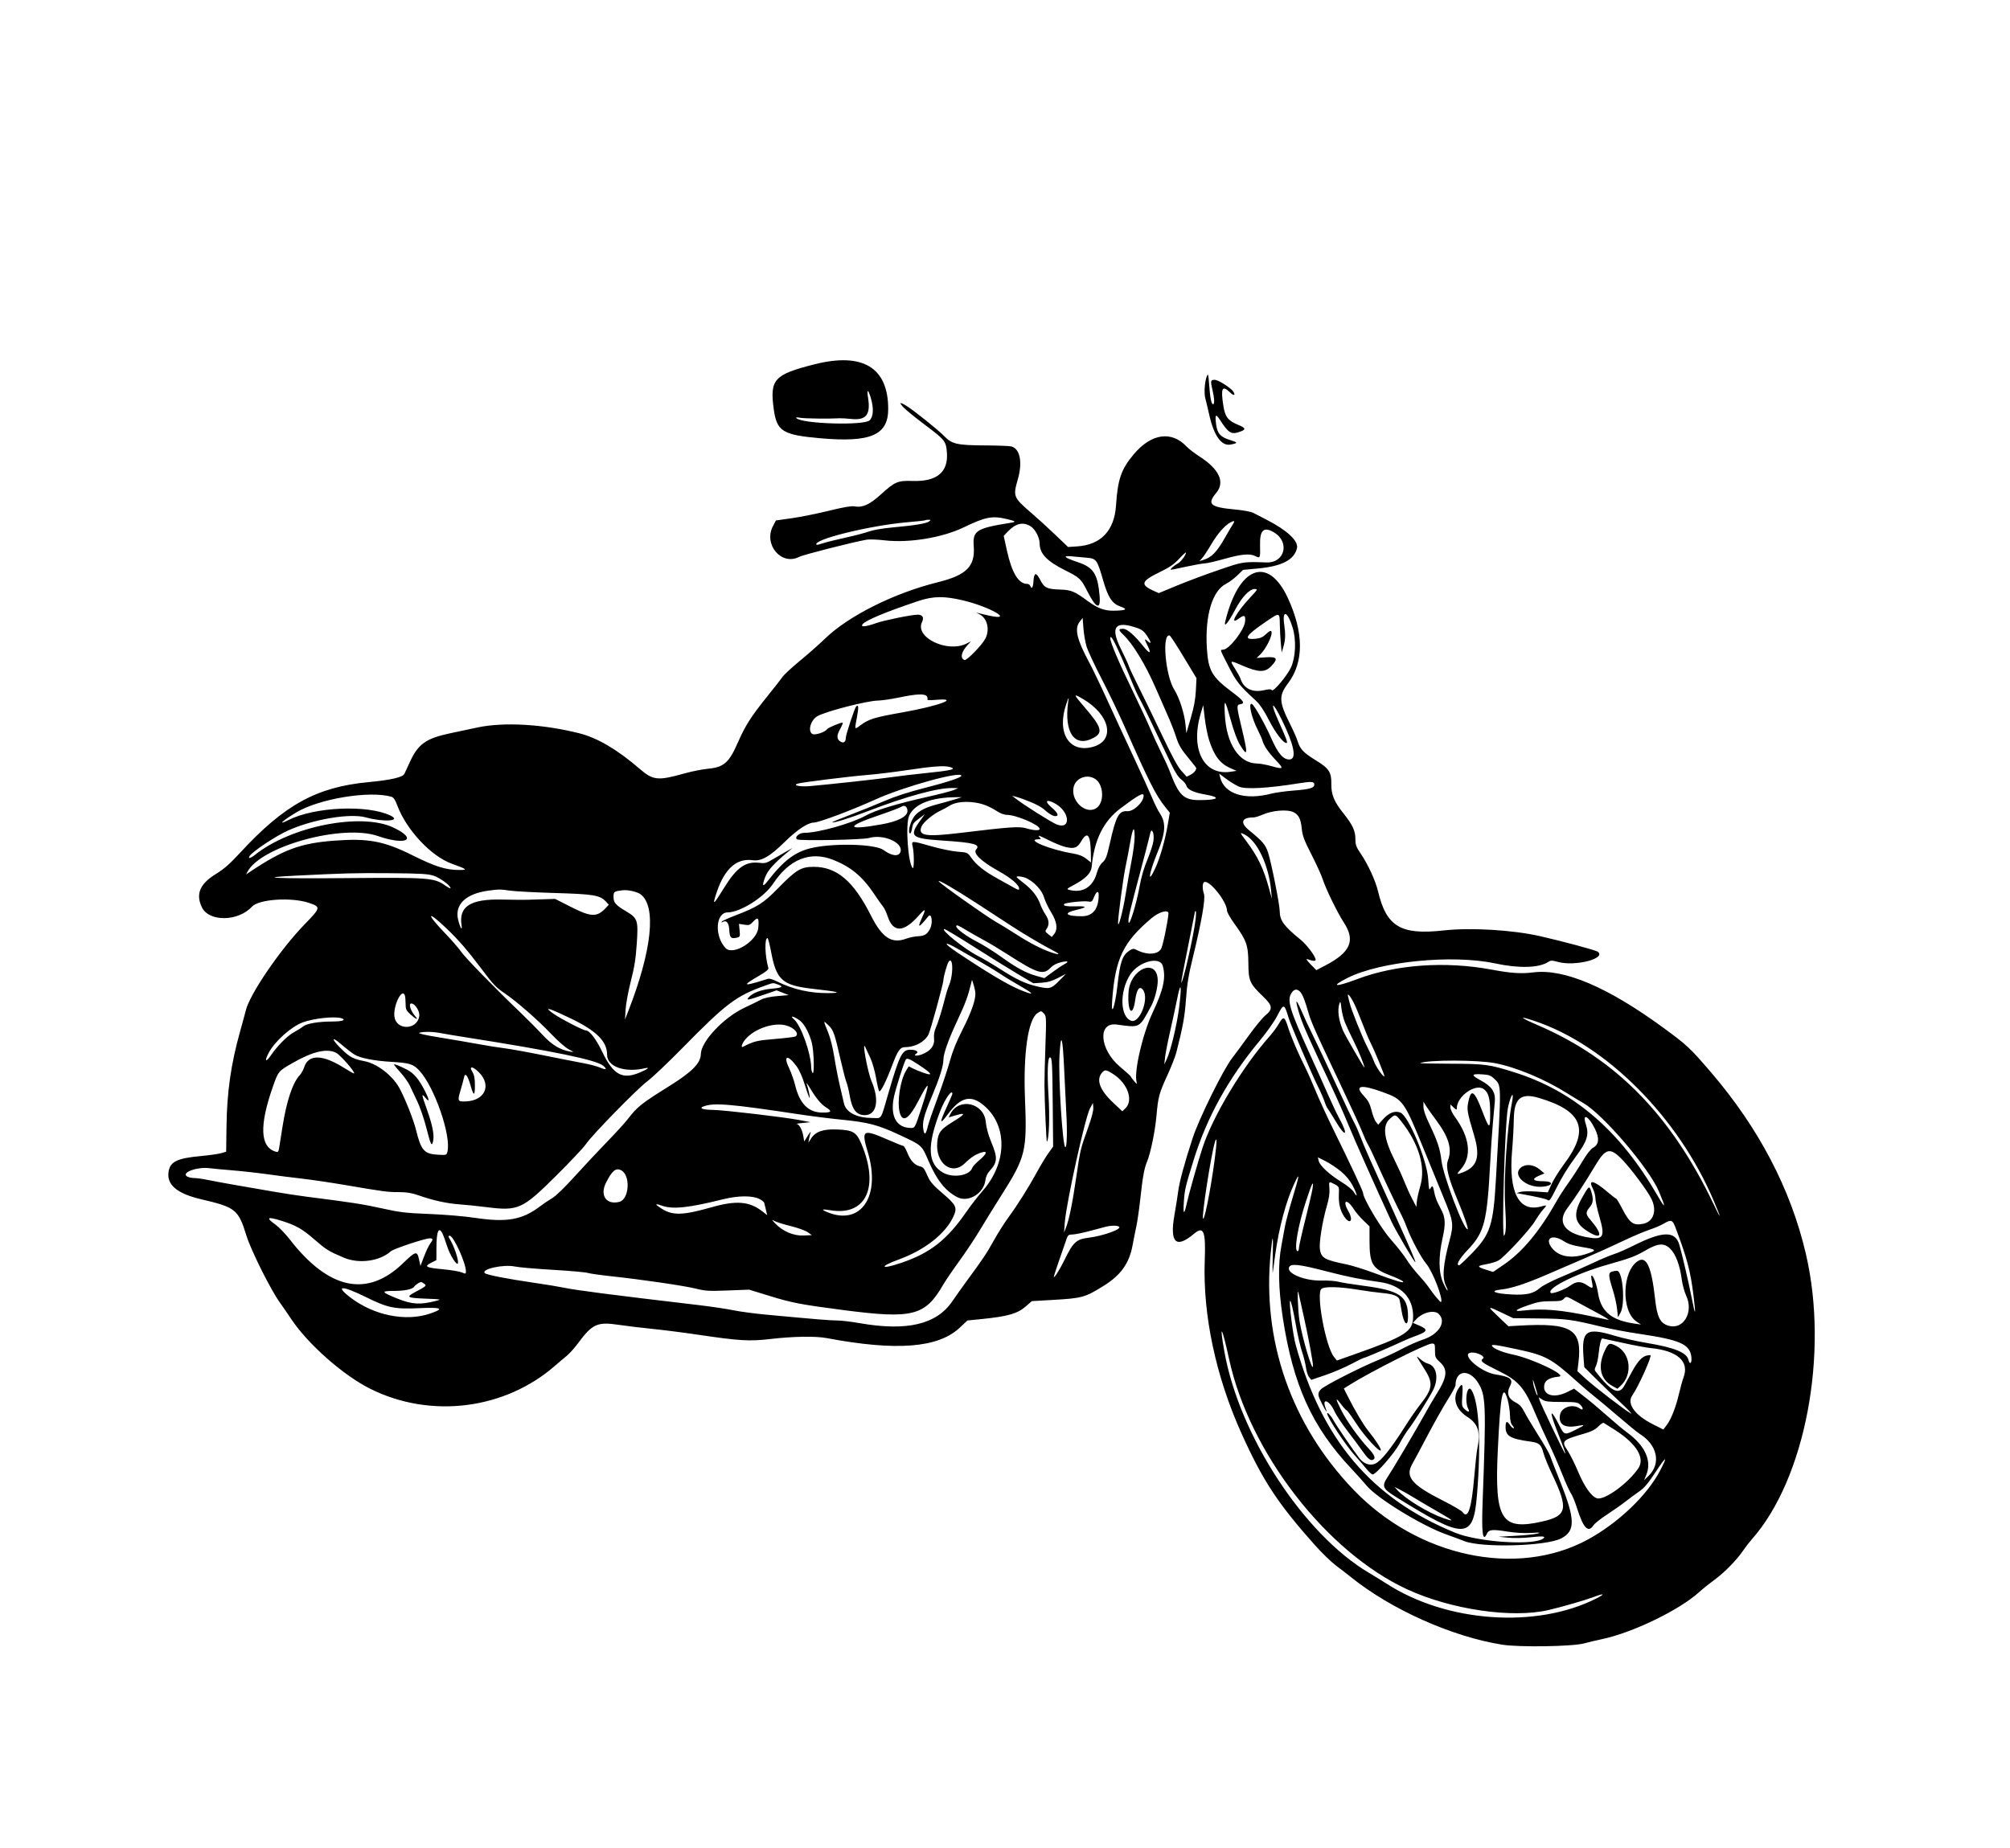 <svg id="svg" xmlns="http://www.w3.org/2000/svg" xmlns:xlink="http://www.w3.org/1999/xlink" width="400" height="367.816" viewBox="0, 0, 400,367.816"><g id="svgg"><path id="path0" d="M162.042 72.526 C 154.038 74.559,153.172 75.514,153.977 81.416 C 154.581 85.849,155.721 86.567,163.215 87.231 C 173.257 88.122,176.756 86.617,176.756 81.407 C 176.756 73.135,171.689 70.077,162.042 72.526 M240.186 74.840 C 239.740 75.892,239.574 78.220,239.868 79.310 C 240.020 79.872,240.376 81.365,240.660 82.628 C 241.587 86.746,243.068 88.813,244.860 88.490 C 246.424 88.207,246.409 88.078,244.752 87.569 C 242.857 86.987,242.239 86.279,242.007 84.424 C 241.758 82.430,241.942 82.269,242.850 83.684 C 244.383 86.073,245.005 86.488,246.403 86.054 C 248.030 85.549,248.030 85.224,246.402 84.564 C 244.395 83.749,243.808 82.997,243.459 80.794 C 242.900 77.270,243.213 76.609,244.747 78.078 C 245.533 78.831,245.940 78.758,245.437 77.954 C 244.980 77.222,242.438 75.607,241.742 75.607 C 240.912 75.607,240.863 75.808,241.268 77.529 C 241.683 79.296,241.736 80.460,241.400 80.460 C 241.068 80.460,240.815 79.170,240.622 76.501 C 240.483 74.563,240.414 74.302,240.186 74.840 M173.301 79.240 C 173.907 81.280,173.820 82.908,173.064 83.664 C 171.991 84.737,159.600 84.375,158.495 83.238 C 158.318 83.057,158.553 83.032,159.244 83.159 C 160.107 83.318,165.072 83.379,167.050 83.255 C 167.401 83.233,168.493 83.297,169.476 83.398 C 172.368 83.695,173.285 82.512,172.747 79.176 C 172.458 77.380,172.759 77.414,173.301 79.240 M179.835 81.125 C 180.319 81.632,182.240 83.189,184.103 84.587 C 188.063 87.558,188.280 87.834,188.443 90.124 C 188.720 93.985,186.432 95.880,181.672 95.734 C 178.623 95.641,178.142 95.844,175.264 98.446 C 173.036 100.460,171.629 101.091,170.034 100.792 C 169.432 100.679,167.875 100.947,164.953 101.665 C 162.636 102.234,159.315 102.902,157.573 103.149 L 154.406 103.597 153.814 104.736 C 151.909 108.399,155.505 112.640,159.003 110.856 C 159.878 110.410,169.834 107.872,172.487 107.418 C 173.020 107.327,174.619 107.388,176.042 107.554 C 180.912 108.120,187.529 107.030,191.826 104.953 C 196.107 102.884,197.460 102.624,200.345 103.313 C 202.245 103.767,202.329 103.869,200.975 104.084 C 194.340 105.138,193.545 105.644,193.777 108.667 C 194.090 112.743,192.370 114.474,186.588 115.905 C 177.971 118.037,168.898 122.570,164.240 127.069 C 163.046 128.223,160.780 130.224,159.205 131.517 C 157.629 132.809,156.082 134.235,155.766 134.686 C 155.451 135.136,154.036 136.941,152.623 138.697 C 149.483 142.599,148.303 144.454,146.857 147.760 C 145.078 151.828,144.062 152.721,140.872 153.020 C 139.746 153.125,137.618 153.551,136.143 153.966 C 130.928 155.433,129.957 155.333,127.327 153.059 C 122.903 149.235,118.922 146.883,115.331 145.972 C 108.082 144.133,100.242 143.682,95.019 144.803 C 93.685 145.089,91.242 145.609,89.592 145.957 C 84.767 146.976,83.202 148.092,81.570 151.671 C 81.077 152.754,80.587 153.812,80.481 154.023 C 80.132 154.719,77.809 155.258,73.339 155.680 C 62.997 156.658,56.598 160.181,47.765 169.759 C 45.736 171.960,44.574 172.979,42.990 173.950 C 39.764 175.926,38.906 177.967,40.187 180.610 C 41.602 183.526,47.403 183.449,50.128 180.477 C 51.515 178.963,58.024 178.540,61.536 179.734 C 63.870 180.528,63.839 180.677,60.647 183.959 C 55.751 188.994,49.638 197.961,48.895 201.198 C 48.804 201.593,48.296 203.467,47.765 205.364 C 45.952 211.844,45.164 217.376,45.073 224.265 L 45.007 229.246 43.992 229.540 C 43.433 229.702,41.639 229.956,40.003 230.106 C 35.352 230.531,33.926 231.192,33.570 233.090 C 33.068 235.765,35.140 237.567,40.034 238.710 C 46.899 240.313,47.435 240.746,49.050 245.977 C 49.945 248.874,53.887 256.765,55.687 259.259 C 56.244 260.032,57.247 261.489,57.916 262.498 C 61.246 267.521,68.280 273.737,73.691 276.438 C 85.722 282.443,100.501 280.578,110.522 271.790 C 111.252 271.149,112.278 270.281,112.802 269.860 C 113.326 269.438,114.355 268.283,115.088 267.292 C 117.862 263.543,118.895 263.074,123.030 263.692 C 124.553 263.920,127.580 264.285,129.757 264.505 C 131.935 264.724,135.958 265.235,138.697 265.641 C 147.201 266.900,149.119 267.016,153.308 266.526 C 157.801 266.000,162.293 265.926,164.496 266.341 C 178.373 268.954,186.656 268.317,190.956 264.304 L 192.529 262.836 195.179 262.573 C 200.564 262.037,202.495 261.486,204.181 260.002 L 205.338 258.984 209.567 258.742 C 215.366 258.410,215.930 258.252,219.668 255.918 C 223.065 253.798,224.729 251.456,225.387 247.873 C 225.591 246.760,225.933 245.045,226.146 244.061 C 226.359 243.078,226.720 240.550,226.948 238.444 C 227.401 234.261,227.711 232.559,228.259 231.247 C 228.965 229.559,229.860 225.221,230.138 222.153 C 230.490 218.249,230.642 217.686,232.346 213.955 C 233.108 212.288,233.896 210.277,234.097 209.485 C 235.417 204.308,235.772 202.346,236.020 198.851 C 236.235 195.834,236.532 194.042,237.420 190.421 C 239.099 183.570,239.920 178.867,239.598 177.942 C 239.257 176.964,239.263 175.809,239.611 175.595 C 240.586 174.992,244.165 179.438,244.183 181.274 C 244.186 181.582,244.837 182.731,245.630 183.829 C 248.081 187.224,248.399 188.119,248.431 191.728 C 248.463 195.286,248.683 195.775,251.447 198.436 C 253.258 200.180,253.333 200.873,251.839 202.093 C 251.270 202.557,249.813 204.317,248.602 206.003 C 247.390 207.688,245.849 209.778,245.177 210.645 C 243.407 212.930,238.603 222.680,237.333 226.564 C 235.749 231.409,234.718 235.195,234.482 237.037 C 234.365 237.950,234.021 240.122,233.716 241.863 C 232.753 247.373,234.023 248.599,237.588 245.599 C 239.539 243.957,239.971 245.017,239.751 250.911 C 239.349 261.728,241.952 273.980,247.062 285.313 C 251.299 294.711,254.276 299.245,261.634 307.511 C 263.011 309.057,264.908 310.899,265.849 311.605 C 266.790 312.311,268.135 313.351,268.838 313.917 C 276.840 320.364,288.981 325.789,298.948 327.370 C 302.357 327.911,313.029 327.739,315.281 327.106 C 316.099 326.877,317.647 326.507,318.722 326.285 C 324.807 325.028,334.232 320.475,338.138 316.904 C 338.797 316.302,340.159 315.209,341.166 314.474 C 343.185 313.001,345.609 310.529,346.892 308.635 C 347.350 307.960,348.117 306.965,348.597 306.424 C 359.266 294.404,364.005 269.393,359.372 249.553 C 356.366 236.675,349.999 224.508,340.447 213.382 C 336.301 208.554,335.710 208.003,330.894 204.485 C 319.923 196.471,311.273 192.793,305.173 193.548 C 302.679 193.856,300.748 193.728,296.799 192.994 C 287.610 191.285,277.818 191.978,270.117 194.882 C 265.677 196.556,264.645 196.429,268.184 194.645 C 274.673 191.373,289.013 189.954,297.446 191.749 C 302.297 192.781,306.233 192.681,308.092 191.478 C 308.619 191.137,308.840 191.137,310.089 191.478 C 313.490 192.407,319.760 190.772,317.953 189.427 C 317.561 189.135,310.856 187.330,306.513 186.347 C 300.960 185.089,292.701 184.601,287.229 185.206 C 278.745 186.145,275.893 184.431,274.232 177.395 C 273.736 175.298,272.237 172.044,270.771 169.885 C 269.883 168.577,269.732 168.161,269.732 167.017 C 269.732 165.373,269.172 164.171,267.345 161.889 C 265.493 159.578,264.908 158.152,264.941 156.032 C 264.976 153.688,264.487 152.949,261.815 151.313 C 259.418 149.845,258.704 149.092,258.241 147.547 C 258.067 146.966,257.367 145.381,256.686 144.023 C 254.510 139.687,254.456 138.486,256.327 136.009 C 259.494 131.816,259.483 125.956,256.297 119.046 C 252.361 110.514,246.479 112.731,243.823 123.748 C 243.505 125.066,244.453 123.924,245.806 121.358 C 247.135 118.837,248.649 117.241,249.711 117.241 C 250.338 117.241,250.284 117.342,248.804 118.924 C 246.038 121.881,244.555 124.585,246.481 123.162 C 247.639 122.305,247.908 122.429,247.771 123.755 C 247.600 125.408,244.643 129.225,243.464 129.314 C 242.761 129.367,242.664 129.055,244.497 132.650 C 246.085 135.764,246.574 136.376,250.024 139.559 C 250.729 140.209,251.587 141.507,252.527 143.344 C 253.812 145.856,255.365 147.893,255.995 147.893 C 256.325 147.893,256.065 147.163,254.502 143.705 C 252.631 139.563,253.147 139.306,255.140 143.386 C 257.531 148.283,258.079 151.045,256.683 151.162 C 255.430 151.267,254.331 150.020,253.013 146.999 C 251.795 144.207,249.583 140.296,249.122 140.119 C 248.361 139.827,249.068 142.896,250.324 145.338 C 250.722 146.111,251.126 147.031,251.223 147.382 C 251.513 148.431,252.386 149.721,253.861 151.279 C 255.556 153.068,255.480 153.186,253.072 152.510 C 252.032 152.218,250.728 151.977,250.175 151.974 C 246.582 151.954,244.033 148.060,243.741 142.146 C 243.581 138.924,243.767 139.117,244.949 143.401 C 245.547 145.566,246.220 147.375,246.759 148.264 C 248.302 150.810,248.373 150.180,247.126 145.009 C 246.067 140.615,246.045 140.293,246.787 140.184 C 247.875 140.024,247.507 139.476,245.102 137.677 C 241.183 134.744,240.449 133.463,240.176 129.081 C 239.768 122.538,241.246 117.573,244.012 116.191 C 244.601 115.897,245.600 115.155,246.232 114.542 L 247.382 113.428 250.421 113.146 C 255.132 112.708,257.596 111.406,258.106 109.086 C 258.416 107.675,256.140 105.548,252.107 103.479 C 251.054 102.939,249.843 102.312,249.416 102.087 C 248.964 101.848,247.384 101.561,245.621 101.397 C 240.834 100.951,240.160 100.339,242.022 98.126 C 243.832 95.975,242.657 93.406,238.697 90.855 C 237.714 90.222,236.564 89.337,236.143 88.890 C 233.128 85.691,229.108 86.276,225.623 90.421 C 223.122 93.397,222.432 95.391,222.089 100.639 C 221.764 105.615,219.075 108.449,214.386 108.757 L 212.552 108.877 210.043 106.482 C 208.663 105.165,206.557 103.242,205.363 102.210 C 201.628 98.981,201.571 98.842,202.554 95.402 C 203.523 92.017,202.999 89.341,201.274 88.861 C 200.925 88.764,198.559 88.673,196.018 88.659 C 190.454 88.628,189.406 88.388,187.883 86.794 C 186.737 85.594,181.761 81.609,180.332 80.746 C 179.016 79.951,178.840 80.085,179.835 81.125 M184.858 103.810 C 184.329 104.211,181.897 104.603,177.471 105.001 C 175.651 105.164,173.738 105.498,172.925 105.793 C 172.152 106.074,170.007 106.635,168.159 107.040 C 166.311 107.445,164.304 107.947,163.699 108.155 C 163.094 108.364,162.555 108.489,162.500 108.435 C 161.517 107.451,173.024 104.598,180.587 103.950 C 182.484 103.788,184.084 103.609,184.142 103.552 C 184.201 103.495,184.488 103.452,184.781 103.456 C 185.282 103.464,185.287 103.484,184.858 103.810 M245.319 104.406 C 245.066 104.792,244.403 105.913,243.847 106.897 C 242.117 109.953,241.120 110.970,239.336 111.497 L 238.697 111.685 239.246 111.079 C 239.548 110.745,240.372 109.496,241.076 108.301 C 242.295 106.237,243.709 104.615,244.828 104.000 C 245.663 103.541,245.808 103.661,245.319 104.406 M205.060 104.732 C 205.991 105.300,206.882 106.966,206.891 108.157 C 206.906 110.218,208.293 111.677,212.005 113.536 C 214.854 114.963,215.140 115.232,216.335 117.599 C 218.132 121.161,219.083 121.523,218.821 118.546 C 218.438 114.203,217.607 112.935,214.452 111.884 C 211.785 110.996,211.318 110.561,213.218 110.736 C 213.886 110.797,215.210 110.916,216.161 111.000 C 218.208 111.181,218.321 111.333,219.534 115.529 C 220.523 118.952,221.313 120.144,222.985 120.737 C 224.514 121.280,224.141 121.515,221.680 121.558 C 219.787 121.592,218.433 121.084,216.378 119.572 C 213.833 117.699,213.151 117.418,210.983 117.352 C 208.362 117.272,207.812 117.008,207.021 115.446 C 206.210 113.847,205.772 113.918,205.670 115.665 C 205.594 116.958,205.309 117.367,205.016 116.603 C 204.935 116.392,204.664 116.219,204.414 116.219 C 202.688 116.215,201.365 114.039,200.385 109.595 L 199.741 106.673 200.445 105.922 C 202.074 104.186,203.543 103.807,205.060 104.732 M253.578 106.001 C 256.727 107.921,255.670 112.070,252.063 111.952 C 247.314 111.797,247.438 111.777,242.566 113.440 C 240.017 114.309,236.280 115.705,234.262 116.540 L 230.592 118.059 229.614 117.618 C 226.855 116.373,227.069 115.688,230.774 113.889 C 232.777 112.916,233.625 112.331,234.674 111.199 C 235.412 110.403,236.015 109.856,236.014 109.984 C 236.012 110.518,234.964 111.880,234.284 112.231 C 233.571 112.600,232.724 113.410,233.051 113.410 C 233.141 113.410,234.543 113.123,236.168 112.771 C 237.792 112.420,239.434 112.133,239.817 112.133 C 240.199 112.133,241.937 111.731,243.678 111.239 C 247.082 110.278,248.761 110.135,249.868 110.712 C 250.777 111.186,250.822 111.074,250.757 108.508 C 250.681 105.481,251.513 104.742,253.578 106.001 M191.758 119.533 C 197.129 120.831,201.920 123.653,196.869 122.544 C 195.852 122.320,194.789 122.069,194.508 121.985 C 194.227 121.900,194.368 122.005,194.820 122.216 C 196.463 122.984,197.050 125.285,196.077 127.144 C 195.413 128.411,192.363 131.539,191.947 131.379 C 191.025 131.026,191.280 129.784,192.560 128.385 L 193.231 127.652 192.360 128.094 C 188.543 130.030,181.988 126.871,183.486 123.818 C 183.930 122.912,183.597 122.350,182.615 122.350 C 181.441 122.350,175.907 123.475,174.378 124.024 C 172.292 124.773,171.149 124.867,171.664 124.246 C 172.328 123.446,176.256 121.811,182.759 119.629 C 185.721 118.635,187.941 118.611,191.758 119.533 M254.693 124.345 C 254.711 125.425,254.801 127.114,254.894 128.097 L 255.063 129.885 255.401 128.736 C 255.807 127.359,255.847 126.289,255.569 124.345 C 255.122 121.220,256.239 121.631,257.251 124.963 C 257.990 127.396,257.843 130.819,256.911 132.845 C 256.139 134.524,253.372 137.814,253.101 137.375 C 252.959 137.145,252.579 137.149,251.485 137.394 C 249.219 137.901,247.478 137.035,246.863 135.095 C 246.763 134.780,246.283 133.901,245.797 133.141 C 244.676 131.389,244.696 131.379,247.207 132.465 C 250.446 133.865,251.728 133.897,252.972 132.609 C 254.429 131.099,254.158 130.673,251.846 130.839 L 250.063 130.966 250.676 130.398 C 251.952 129.215,253.382 126.286,252.991 125.653 C 252.879 125.473,252.509 125.668,251.965 126.195 C 251.304 126.836,250.834 127.047,249.856 127.141 C 247.338 127.383,247.851 126.523,251.852 123.798 C 254.715 121.849,254.653 121.837,254.693 124.345 M216.207 128.608 C 216.453 129.451,217.785 132.324,219.169 134.994 C 220.552 137.663,222.599 141.916,223.717 144.444 C 228.663 155.635,229.998 158.279,231.893 160.641 L 232.796 161.767 232.375 164.217 C 231.841 167.325,230.838 170.811,229.887 172.861 C 228.285 176.311,228.628 173.845,230.321 169.734 C 231.979 165.707,232.094 163.776,230.789 161.852 C 230.436 161.332,229.746 159.936,229.255 158.751 C 228.764 157.565,227.109 153.919,225.578 150.647 C 224.046 147.376,221.692 142.285,220.346 139.334 C 219.000 136.383,217.377 133.001,216.739 131.817 C 214.273 127.242,213.785 125.123,214.879 123.730 L 215.453 122.997 215.607 125.036 C 215.691 126.158,215.961 127.765,216.207 128.608 M226.479 125.060 C 227.262 125.340,227.747 125.755,228.318 126.633 C 229.156 127.922,229.172 128.328,228.354 127.588 C 227.705 127.000,227.708 127.216,228.367 128.509 C 229.168 130.079,228.826 130.249,227.699 128.843 C 225.744 126.403,224.327 125.160,223.500 125.160 C 222.530 125.160,222.535 125.388,223.525 126.325 C 225.450 128.147,227.968 132.296,230.026 137.037 C 230.759 138.723,231.832 141.174,232.412 142.484 C 232.992 143.795,233.712 145.634,234.011 146.571 C 234.600 148.415,234.965 149.024,236.836 151.290 C 237.508 152.105,238.059 152.814,238.059 152.866 C 238.059 153.315,237.609 153.855,236.951 154.195 L 236.161 154.604 235.117 153.450 C 234.386 152.643,233.243 150.546,231.305 146.455 C 229.782 143.242,227.700 138.946,226.677 136.909 C 225.655 134.872,224.737 132.918,224.636 132.567 C 224.535 132.216,223.830 130.682,223.068 129.158 C 220.848 124.719,221.921 123.430,226.479 125.060 M235.574 130.795 L 238.104 134.994 237.985 137.420 C 237.899 139.157,237.614 140.713,236.980 142.892 L 236.095 145.937 235.919 144.219 C 235.688 141.965,234.699 138.882,233.703 137.312 C 231.906 134.480,231.180 125.974,232.780 126.508 C 232.925 126.556,234.183 128.485,235.574 130.795 M223.199 130.883 C 223.947 132.582,224.901 134.834,225.320 135.888 C 225.739 136.941,226.370 138.321,226.723 138.953 C 227.075 139.585,227.880 141.194,228.513 142.529 C 229.145 143.863,230.158 145.990,230.765 147.254 C 231.371 148.519,232.398 150.667,233.046 152.030 C 233.859 153.737,234.496 154.712,235.095 155.170 C 235.574 155.535,236.031 156.093,236.110 156.410 C 236.297 157.154,237.582 157.758,239.772 158.131 C 243.098 158.699,242.555 159.259,238.677 159.259 C 235.575 159.259,234.597 158.328,232.861 153.720 C 232.527 152.833,231.723 151.051,231.075 149.760 C 230.426 148.468,229.499 146.457,229.014 145.290 C 228.530 144.122,226.925 140.669,225.448 137.616 C 222.575 131.679,220.937 127.819,220.958 127.044 C 220.981 126.240,221.691 127.457,223.199 130.883 M184.410 138.558 C 184.579 138.763,184.645 139.049,184.555 139.195 C 184.444 139.374,185.017 139.407,186.321 139.296 C 191.182 138.885,186.832 140.514,179.689 141.780 C 173.925 142.801,172.893 143.121,171.155 144.422 C 170.037 145.258,170.054 145.300,170.524 142.810 C 170.912 140.753,170.870 140.139,170.375 140.634 C 170.082 140.927,168.329 146.214,168.323 146.822 C 168.316 147.639,167.932 147.973,167.355 147.664 C 166.493 147.202,166.436 146.466,167.162 145.167 C 167.526 144.516,167.769 143.929,167.701 143.861 C 167.535 143.695,164.781 144.828,164.586 145.143 C 164.230 145.720,162.217 146.389,161.689 146.106 C 160.679 145.566,161.337 143.262,162.712 142.527 C 164.566 141.534,172.541 139.487,174.713 139.446 C 175.485 139.431,177.382 139.156,178.927 138.833 C 182.315 138.127,183.982 138.043,184.410 138.558 M215.505 139.124 C 220.941 142.310,222.017 147.394,217.521 148.652 C 212.770 149.983,210.215 145.874,212.205 140.102 C 212.723 138.601,212.730 138.593,212.573 139.719 C 211.707 145.932,213.923 148.960,217.752 146.796 C 219.537 145.787,219.174 144.639,215.859 140.802 C 213.549 138.129,213.513 137.957,215.505 139.124 M240.618 147.327 C 241.623 150.438,242.794 151.986,244.817 152.879 L 246.083 153.438 244.893 153.617 C 239.510 154.424,236.819 149.081,238.986 141.890 L 239.448 140.358 239.760 142.997 C 239.931 144.449,240.317 146.397,240.618 147.327 M188.953 152.651 C 190.550 153.079,189.474 153.355,184.077 153.899 C 181.947 154.113,179.055 154.458,177.650 154.664 C 175.149 155.032,164.999 156.146,161.146 156.475 C 159.178 156.643,157.665 156.323,158.771 155.972 C 159.571 155.719,169.227 154.519,172.651 154.248 C 174.397 154.110,178.017 153.667,180.697 153.265 C 185.567 152.533,187.871 152.362,188.953 152.651 M246.555 156.577 C 247.859 157.153,252.288 156.910,258.404 155.926 C 260.998 155.509,261.558 155.553,261.558 156.177 C 261.558 156.838,260.597 157.116,257.507 157.351 C 255.858 157.476,253.830 157.756,252.999 157.972 C 247.724 159.346,243.608 158.028,242.811 154.711 L 242.639 153.994 244.001 155.021 C 244.749 155.586,245.899 156.286,246.555 156.577 M191.315 154.415 C 191.315 154.760,188.484 155.701,184.036 156.832 C 180.775 157.662,178.135 158.519,175.990 159.445 C 174.234 160.203,171.164 161.443,169.169 162.202 C 167.173 162.961,165.580 163.622,165.628 163.670 C 165.831 163.872,169.132 162.840,172.751 161.442 C 180.327 158.517,186.620 156.799,189.560 156.854 L 190.677 156.874 189.806 157.254 C 189.327 157.463,186.917 158.087,184.451 158.642 C 178.397 160.004,174.297 161.247,172.362 162.309 C 169.400 163.935,162.857 165.773,160.032 165.773 C 159.008 165.773,158.036 166.677,158.631 167.076 C 159.117 167.402,171.714 167.162,172.923 166.803 C 175.778 165.957,179.784 167.710,179.200 169.550 C 178.879 170.560,177.466 170.410,175.823 169.192 C 174.268 168.038,166.458 167.772,161.855 168.717 C 158.373 169.431,156.041 171.150,152.693 175.471 C 151.763 176.672,151.601 176.357,152.262 174.630 C 152.803 173.216,153.927 171.954,156.705 169.641 L 157.727 168.790 156.450 169.500 C 155.747 169.890,154.543 170.588,153.773 171.051 C 152.520 171.805,152.235 171.877,151.061 171.739 C 148.352 171.421,146.561 172.708,144.067 176.766 C 141.921 180.259,141.681 180.389,142.654 177.530 C 144.232 172.889,146.607 170.786,149.777 171.221 C 151.525 171.460,153.177 170.517,156.178 167.567 C 158.610 165.175,160.773 163.739,161.955 163.732 C 162.963 163.725,169.508 161.272,174.148 159.162 C 179.800 156.591,191.315 153.407,191.315 154.415 M218.291 155.326 C 219.568 156.526,219.683 159.396,218.501 160.577 C 216.577 162.501,213.075 159.760,213.636 156.770 C 214.024 154.701,216.732 153.861,218.291 155.326 M227.586 158.378 C 227.586 159.670,225.584 161.560,224.313 161.469 C 222.682 161.351,222.094 162.421,220.912 167.665 C 220.268 170.523,220.061 171.075,219.424 171.635 C 218.937 172.063,218.542 172.794,218.270 173.772 C 217.498 176.541,215.470 177.807,212.859 177.152 C 212.180 176.982,212.217 176.940,213.803 176.094 C 215.998 174.922,217.134 173.768,217.242 172.601 C 217.747 167.170,219.581 163.452,223.032 160.866 C 226.525 158.247,227.586 157.667,227.586 158.378 M77.870 158.585 C 78.319 158.711,78.625 159.160,79.072 160.350 C 80.893 165.196,85.784 170.423,89.886 171.910 C 92.930 173.013,93.116 173.164,91.443 173.168 C 88.746 173.174,86.673 172.528,82.120 170.260 C 76.396 167.409,73.307 166.827,66.560 167.329 C 59.805 167.831,56.400 169.090,49.707 173.560 L 48.966 174.055 49.256 173.512 C 51.985 168.414,68.161 163.982,75.188 166.407 C 80.887 168.374,83.260 167.087,78.289 164.725 C 71.889 161.684,57.877 164.445,50.749 170.152 C 49.850 170.872,49.289 171.004,49.656 170.410 C 50.220 169.498,54.888 166.396,57.357 165.293 C 62.371 163.054,69.626 161.835,72.797 162.698 C 76.428 163.687,79.973 163.429,77.714 162.340 C 73.124 160.128,62.530 160.604,57.344 163.254 C 55.141 164.380,56.205 163.362,58.953 161.714 C 63.498 158.988,73.444 157.343,77.870 158.585 M205.151 159.660 C 206.178 160.084,207.307 160.695,207.660 161.019 C 208.642 161.920,209.517 162.452,210.019 162.452 C 210.809 162.452,210.513 161.773,209.259 160.710 C 207.710 159.396,208.264 158.942,210.102 160.020 C 212.945 161.685,213.132 165.191,210.322 164.117 C 209.271 163.716,203.644 160.166,202.043 158.895 L 201.405 158.388 202.345 158.639 C 202.861 158.777,204.124 159.237,205.151 159.660 M189.911 159.145 C 189.068 159.404,187.436 159.862,186.284 160.164 C 183.809 160.813,182.359 161.682,181.655 162.941 C 181.028 164.061,180.701 165.655,181.053 165.872 C 181.198 165.962,181.379 165.613,181.471 165.066 C 181.671 163.885,181.738 163.788,183.014 162.837 L 184.036 162.076 183.116 163.350 C 180.854 166.480,181.329 166.904,187.551 167.311 C 193.849 167.722,195.175 168.074,194.255 169.091 C 193.585 169.831,195.242 171.441,198.607 173.319 C 201.261 174.800,202.810 176.121,202.810 176.903 C 202.810 177.209,202.585 177.159,201.724 176.663 C 201.127 176.318,199.667 175.504,198.480 174.853 C 195.894 173.434,194.306 172.174,193.293 170.738 C 192.547 169.679,192.534 169.673,190.588 169.528 C 189.513 169.448,187.197 168.974,185.441 168.474 C 181.334 167.306,181.348 167.306,181.630 168.519 C 181.932 169.820,181.931 173.096,181.629 172.784 C 180.703 171.830,180.168 164.163,180.906 162.425 C 181.918 160.042,185.263 158.708,190.294 158.681 L 191.443 158.675 189.911 159.145 M196.211 160.315 C 196.820 160.552,197.812 161.072,198.416 161.471 C 199.073 161.905,199.859 162.197,200.369 162.197 C 202.240 162.197,206.897 164.197,206.897 165.001 C 206.897 165.375,205.694 165.318,204.227 164.873 C 202.859 164.458,201.049 164.584,191.143 165.783 C 184.186 166.626,182.621 166.369,183.391 164.510 C 183.749 163.646,185.703 162.025,187.229 161.325 C 187.720 161.100,188.494 160.677,188.947 160.386 C 190.514 159.381,193.728 159.350,196.211 160.315 M180.587 161.435 C 180.587 162.523,178.690 163.503,175.466 164.080 C 168.312 165.360,168.140 164.561,175.066 162.221 C 177.157 161.515,179.111 160.769,179.408 160.565 C 180.010 160.152,180.587 160.578,180.587 161.435 M257.474 161.692 C 258.443 162.199,258.852 163.014,259.043 164.826 C 259.210 166.396,259.497 167.173,260.999 170.115 C 261.968 172.011,262.963 174.195,263.210 174.968 C 263.830 176.911,266.144 181.653,267.446 183.653 C 269.775 187.230,268.758 189.566,263.734 192.179 L 261.951 193.107 260.797 191.922 C 260.162 191.270,259.854 190.810,260.113 190.899 C 261.361 191.331,261.814 191.364,261.814 191.020 C 261.814 190.388,260.058 188.047,258.838 187.053 C 255.456 184.298,254.679 183.228,254.667 181.311 C 254.659 180.018,252.983 171.611,252.355 169.715 C 251.822 168.108,251.284 167.473,248.595 165.284 C 246.726 163.763,247.069 162.708,249.431 162.708 C 249.743 162.708,250.516 162.479,251.148 162.199 C 253.210 161.287,256.237 161.044,257.474 161.692 M225.799 166.603 C 225.800 167.481,225.519 169.636,225.176 171.392 C 224.832 173.148,224.308 176.113,224.011 177.981 C 223.490 181.259,222.559 184.829,222.499 183.780 C 222.444 182.818,223.538 174.587,224.009 172.414 C 224.268 171.220,224.679 169.064,224.923 167.625 C 225.423 164.666,225.798 164.230,225.799 166.603 M229.547 167.329 C 229.466 168.007,228.928 169.688,228.351 171.063 C 227.676 172.669,227.121 174.568,226.797 176.373 C 226.158 179.941,224.702 184.643,224.583 183.525 C 224.500 182.747,224.724 181.798,227.084 172.925 C 227.813 170.185,228.514 167.484,228.643 166.922 C 229.039 165.193,229.115 165.066,229.423 165.615 C 229.573 165.883,229.628 166.642,229.547 167.329 M247.733 166.139 C 250.233 167.432,252.501 172.263,252.958 177.267 L 253.109 178.927 252.518 176.756 C 251.460 172.871,250.262 170.395,247.986 167.387 C 246.670 165.649,246.657 165.583,247.733 166.139 M212.005 168.582 C 213.789 169.010,214.388 168.792,215.192 167.419 C 216.402 165.356,217.024 166.142,217.083 169.808 L 217.114 171.672 216.156 170.920 C 215.475 170.385,214.701 170.084,213.481 169.880 C 208.850 169.103,203.927 167.050,206.696 167.050 C 207.217 167.050,207.219 167.036,206.764 166.533 C 206.446 166.182,207.003 166.378,208.508 167.146 C 209.724 167.766,211.298 168.413,212.005 168.582 M165.784 171.141 C 169.315 172.533,171.635 174.463,173.953 177.938 C 174.691 179.044,175.494 180.179,175.738 180.460 C 175.982 180.741,176.384 181.596,176.633 182.360 C 177.716 185.692,179.833 185.655,182.829 182.252 C 184.158 180.742,184.335 180.833,183.514 182.603 C 182.475 184.846,182.799 184.795,184.719 182.414 C 185.401 181.568,185.704 183.680,185.074 184.897 C 184.519 185.972,183.979 186.301,182.673 186.361 C 182.018 186.391,180.965 186.608,180.335 186.842 C 177.457 187.912,175.548 186.659,173.321 182.238 C 169.873 175.392,166.532 172.542,161.954 172.542 C 159.406 172.542,158.456 173.107,154.890 176.748 C 151.893 179.809,150.772 180.524,146.300 182.230 C 144.932 182.752,143.736 183.303,143.642 183.455 C 143.540 183.621,143.591 183.658,143.769 183.548 C 144.551 183.065,145.057 183.652,145.135 185.132 C 145.216 186.687,145.477 186.931,146.726 186.617 C 147.257 186.484,147.297 186.360,147.184 185.181 L 147.060 183.891 148.110 184.059 C 149.066 184.212,149.230 184.153,149.930 183.404 C 150.859 182.410,151.088 182.717,150.898 184.700 C 150.644 187.344,145.866 190.283,144.385 188.706 C 142.123 186.296,142.412 181.609,144.822 181.609 C 147.297 181.609,152.077 178.589,153.843 175.909 C 157.069 171.015,161.239 169.350,165.784 171.141 M86.286 174.305 C 87.536 174.707,89.655 176.265,89.655 176.781 C 89.655 176.902,89.167 176.658,88.570 176.238 C 86.414 174.723,85.343 174.643,69.157 174.785 C 55.135 174.908,50.654 174.713,58.429 174.319 C 68.520 173.808,70.631 173.752,77.522 173.808 C 83.694 173.858,85.156 173.941,86.286 174.305 M204.384 174.862 C 205.956 175.675,207.363 177.239,207.772 178.630 C 207.986 179.355,208.624 180.696,209.189 181.609 C 210.353 183.490,210.550 184.973,209.765 185.942 L 209.313 186.501 208.615 185.951 C 207.966 185.441,207.944 185.363,208.300 184.854 C 208.862 184.053,208.772 183.086,208.035 182.001 C 207.679 181.475,207.230 180.591,207.039 180.036 C 206.508 178.495,205.412 177.078,203.779 175.822 C 202.965 175.195,202.299 174.632,202.299 174.570 C 202.299 174.300,203.669 174.492,204.384 174.862 M194.508 179.886 C 196.897 181.437,199.943 183.425,201.277 184.302 C 203.664 185.872,207.678 188.237,209.731 189.285 C 211.145 190.006,210.865 190.146,209.172 189.563 C 207.214 188.890,204.840 187.658,202.158 185.925 C 200.886 185.104,199.082 183.998,198.149 183.467 C 196.235 182.379,187.115 175.916,186.820 175.438 C 186.504 174.927,189.887 176.884,194.508 179.886 M101.533 177.284 C 102.516 177.424,106.539 177.635,110.473 177.752 C 118.188 177.982,119.382 178.182,120.574 179.451 L 121.162 180.077 120.543 180.739 C 118.808 182.596,117.628 182.559,113.622 180.524 L 110.479 178.927 108.369 178.992 C 107.208 179.028,105.655 179.075,104.917 179.098 C 104.179 179.121,101.909 179.102,99.872 179.056 C 93.629 178.915,91.264 180.421,91.852 184.163 C 92.054 185.452,91.546 184.634,91.169 183.065 C 90.445 180.047,92.695 177.886,97.190 177.282 C 99.322 176.996,99.518 176.996,101.533 177.284 M127.458 177.994 C 130.678 180.353,129.760 189.141,125.025 201.277 L 124.377 202.937 124.502 200.894 C 124.570 199.770,125.040 197.241,125.544 195.275 C 126.256 192.499,126.520 190.825,126.723 187.795 C 127.033 183.167,126.902 182.766,124.637 181.420 C 122.533 180.170,122.095 179.670,122.095 178.522 C 122.095 177.482,122.191 177.410,123.883 177.205 C 124.914 177.079,126.769 177.488,127.458 177.994 M218.646 178.115 C 218.646 180.900,217.489 182.375,215.303 182.375 C 212.058 182.375,211.496 181.748,214.178 181.121 C 216.408 180.600,216.392 180.341,214.134 180.403 C 212.208 180.455,211.443 180.299,211.813 179.928 C 212.075 179.666,215.679 179.288,216.509 179.435 C 217.251 179.567,217.339 179.504,217.720 178.550 C 218.174 177.416,218.646 177.194,218.646 178.115 M232.531 181.865 C 232.353 183.781,231.378 188.400,231.045 188.909 C 230.274 190.086,228.122 190.124,226.016 188.996 C 225.626 188.788,225.350 188.828,224.823 189.171 C 223.354 190.127,222.907 191.413,222.367 196.242 C 221.904 200.376,221.069 202.683,221.330 199.106 C 221.935 190.817,223.517 187.518,229.172 182.752 C 230.698 181.466,232.616 180.960,232.531 181.865 M237.936 182.950 C 237.605 185.993,235.371 195.865,235.079 195.573 C 235.030 195.524,235.623 192.358,236.397 188.538 C 237.170 184.718,237.803 181.538,237.803 181.473 C 237.803 181.407,237.872 181.354,237.956 181.354 C 238.040 181.354,238.031 182.072,237.936 182.950 M88.949 184.890 C 91.241 187.079,93.127 189.264,95.818 192.848 C 98.209 196.033,98.691 196.538,100.511 197.772 C 102.835 199.347,107.138 203.115,109.682 205.802 C 110.932 207.123,112.484 208.487,113.130 208.834 C 114.298 209.460,114.299 209.463,113.410 209.306 C 111.421 208.956,109.779 207.948,107.933 205.945 C 106.942 204.869,104.866 202.781,103.321 201.305 C 98.445 196.647,92.426 190.461,91.738 189.400 C 91.374 188.838,89.894 187.142,88.450 185.631 C 84.656 181.663,85.013 181.131,88.949 184.890 M192.338 185.173 C 193.251 185.728,194.781 186.595,195.739 187.100 C 196.697 187.606,198.881 188.918,200.592 190.016 C 206.512 193.816,207.634 194.155,209.115 192.586 C 209.541 192.135,210.283 191.739,211.048 191.555 C 212.498 191.207,212.871 191.374,211.837 191.909 C 211.438 192.115,210.374 192.827,209.473 193.490 L 207.835 194.697 206.323 194.276 C 204.201 193.686,202.336 192.680,199.234 190.451 C 197.759 189.391,195.606 188.045,194.451 187.459 C 192.400 186.420,190.294 184.870,190.294 184.399 C 190.294 184.003,190.615 184.124,192.338 185.173 M193.815 188.459 C 196.865 190.400,200.773 192.827,202.498 193.852 L 205.636 195.716 207.268 195.612 C 208.466 195.536,209.329 195.287,210.516 194.677 L 212.133 193.845 210.737 195.262 C 209.168 196.855,208.863 196.925,206.224 196.302 C 203.996 195.777,202.234 194.941,199.066 192.906 C 197.543 191.928,195.549 190.752,194.636 190.293 C 192.020 188.977,186.977 184.930,187.954 184.930 C 188.126 184.930,190.764 186.518,193.815 188.459 M153.472 189.552 C 154.508 195.092,155.711 196.142,161.814 196.831 C 166.908 197.405,167.761 197.643,164.837 197.675 C 161.260 197.715,157.875 196.952,154.709 195.392 C 153.627 194.859,153.073 194.718,152.666 194.872 C 152.359 194.988,151.265 195.321,150.236 195.612 C 147.934 196.262,148.114 195.937,150.977 194.273 C 152.525 193.374,152.997 192.974,152.902 192.645 C 152.222 190.309,152.119 186.718,152.732 186.718 C 152.847 186.718,153.180 187.993,153.472 189.552 M190.683 188.912 C 191.804 189.557,193.904 190.762,195.350 191.590 C 196.797 192.418,198.521 193.469,199.182 193.926 C 199.842 194.383,201.648 195.481,203.193 196.367 C 205.981 197.965,205.880 198.216,202.937 196.998 C 200.555 196.012,196.569 193.638,190.549 189.620 C 187.606 187.655,187.693 187.191,190.683 188.912 M189.465 193.477 C 189.395 194.347,189.157 195.452,188.935 195.933 C 188.713 196.414,188.346 197.554,188.118 198.467 C 187.494 200.967,186.684 203.587,186.197 204.679 C 185.916 205.310,185.806 206.034,185.884 206.734 C 186.038 208.100,185.194 209.210,183.512 209.852 C 182.391 210.281,181.635 210.173,182.383 209.692 C 182.908 209.355,182.271 208.949,181.210 208.944 C 179.539 208.936,179.053 209.878,176.863 217.369 C 175.134 223.282,175.637 222.547,173.334 222.520 C 170.399 222.486,168.290 221.332,167.938 219.568 C 167.850 219.131,167.502 217.625,167.163 216.220 C 166.824 214.815,166.319 212.225,166.040 210.463 C 165.724 208.464,165.243 206.557,164.759 205.384 C 163.794 203.043,163.794 203.036,164.874 204.082 C 165.862 205.040,166.083 205.672,167.308 211.062 C 167.749 213.001,168.260 214.955,168.443 215.404 C 168.626 215.853,168.912 217.014,169.077 217.985 C 169.565 220.848,170.414 221.967,172.099 221.967 C 174.474 221.967,175.062 218.992,173.436 215.199 C 172.664 213.399,171.466 206.869,172.194 208.429 C 172.358 208.780,172.815 209.757,173.209 210.600 C 173.603 211.443,174.112 213.225,174.340 214.559 C 174.567 215.894,174.853 217.088,174.973 217.213 C 175.224 217.473,176.375 215.174,177.517 212.133 C 178.657 209.098,179.129 208.429,180.137 208.428 C 182.105 208.424,184.027 207.382,184.781 205.908 C 185.156 205.175,187.739 195.765,187.739 195.133 C 187.739 194.446,188.515 191.740,188.815 191.378 C 189.312 190.779,189.605 191.726,189.465 193.477 M231.404 192.273 C 232.054 194.612,231.543 196.957,229.389 201.533 C 227.364 205.834,225.621 213.419,226.196 215.424 C 226.321 215.859,226.225 215.815,225.701 215.198 C 225.343 214.777,225.046 214.367,225.041 214.288 C 225.036 214.209,224.045 213.308,222.838 212.286 C 218.801 208.866,218.397 203.421,222.219 203.933 C 226.972 204.571,226.656 204.742,229.117 200.199 C 229.788 198.962,230.396 196.600,230.396 195.233 C 230.396 190.540,224.886 192.727,224.580 197.541 C 224.333 201.434,225.408 202.674,225.909 199.074 C 226.216 196.867,226.789 196.126,227.473 197.048 C 228.740 198.754,226.803 203.774,225.108 203.176 C 222.875 202.387,222.770 197.298,224.918 193.987 C 226.615 191.372,230.844 190.255,231.404 192.273 M194.106 197.711 C 194.147 199.087,193.282 201.541,191.570 204.904 C 190.342 207.314,189.549 209.281,189.020 211.225 C 188.598 212.777,187.514 216.031,186.611 218.454 C 185.708 220.878,184.829 223.436,184.659 224.138 C 184.249 225.831,183.982 226.067,183.767 224.925 C 183.490 223.446,183.819 222.138,185.445 218.253 C 186.993 214.555,187.739 212.180,187.739 210.957 C 187.739 209.746,188.764 206.866,190.549 203.062 C 192.104 199.747,192.608 198.386,193.247 195.785 L 193.435 195.019 193.761 196.041 C 193.939 196.603,194.095 197.355,194.106 197.711 M154.751 195.938 C 156.019 196.380,155.710 196.606,153.576 196.796 C 151.519 196.980,149.820 197.607,149.036 198.474 C 148.402 199.175,148.769 199.120,151.861 198.052 L 154.544 197.125 155.752 197.599 L 156.960 198.073 154.703 198.267 C 153.301 198.387,152.091 198.646,151.510 198.951 C 150.996 199.221,149.467 199.966,148.112 200.607 C 143.955 202.574,139.490 207.340,139.468 209.834 C 139.453 211.566,137.731 213.338,133.466 216.009 C 127.490 219.750,126.894 220.223,124.888 222.809 C 124.321 223.540,122.455 225.582,120.741 227.347 C 119.027 229.112,116.150 232.187,114.348 234.180 C 112.370 236.369,110.599 238.080,109.878 238.499 C 109.222 238.881,108.167 239.589,107.535 240.072 C 103.943 242.816,100.886 243.364,94.508 242.407 C 92.392 242.090,88.505 241.760,85.441 241.640 C 80.696 241.452,79.605 241.323,75.990 240.519 C 72.294 239.696,69.794 239.309,60.920 238.186 C 59.374 237.991,56.443 237.541,54.406 237.187 C 52.369 236.833,49.036 236.257,46.999 235.906 C 44.962 235.556,42.454 235.092,41.426 234.876 C 40.399 234.660,39.128 234.483,38.602 234.483 C 38.076 234.483,37.427 234.323,37.161 234.128 C 36.099 233.352,39.316 232.216,41.690 232.528 C 42.292 232.607,44.336 232.799,46.232 232.953 C 48.129 233.108,51.290 233.460,53.257 233.735 C 55.223 234.011,58.327 234.405,60.153 234.612 C 61.980 234.818,65.888 235.398,68.838 235.901 C 76.565 237.218,77.047 237.282,79.379 237.287 C 80.981 237.291,81.938 237.450,83.338 237.944 C 86.124 238.927,88.968 239.553,91.415 239.723 C 92.625 239.807,95.039 240.055,96.780 240.275 C 103.147 241.079,103.934 240.725,110.683 234.021 C 113.468 231.254,116.117 228.444,116.569 227.774 C 117.822 225.922,126.746 216.784,128.843 215.205 C 129.861 214.439,132.991 211.471,135.798 208.610 C 144.526 199.716,146.490 198.234,152.269 196.182 C 153.952 195.584,153.783 195.601,154.751 195.938 M234.624 200.739 C 234.185 204.115,232.965 209.175,232.193 210.821 L 231.698 211.877 231.850 210.473 C 231.934 209.700,232.394 207.344,232.874 205.236 C 233.353 203.129,233.997 200.144,234.305 198.603 C 235.019 195.036,235.205 196.279,234.624 200.739 M259.093 197.919 C 259.368 198.389,259.871 199.769,260.211 200.984 C 260.883 203.380,261.336 204.408,266.870 216.092 C 268.899 220.377,270.822 224.575,271.142 225.422 C 271.463 226.269,271.961 227.361,272.248 227.849 C 272.536 228.337,273.304 229.943,273.955 231.418 C 275.180 234.190,278.086 240.319,278.921 241.890 C 279.183 242.382,279.690 243.565,280.049 244.520 C 280.871 246.709,282.879 250.442,283.825 251.542 C 285.104 253.029,287.276 258.659,286.767 259.168 C 286.651 259.284,285.232 257.576,284.297 256.194 C 283.964 255.702,283.051 254.602,282.267 253.750 C 281.484 252.897,280.420 251.518,279.903 250.685 C 279.386 249.852,277.991 248.076,276.804 246.740 C 274.817 244.503,271.264 238.550,271.264 237.456 C 271.264 237.123,268.610 231.457,265.385 224.904 C 264.140 222.375,262.529 218.870,261.806 217.114 C 261.082 215.358,260.154 213.262,259.744 212.457 C 258.430 209.879,256.903 206.310,256.334 204.486 C 255.650 202.299,255.399 202.198,254.507 203.753 C 254.120 204.428,253.335 205.506,252.763 206.147 C 247.311 212.268,241.397 222.074,239.309 228.456 C 238.365 231.340,236.572 237.686,236.140 239.669 C 235.645 241.944,235.416 241.751,235.592 239.208 C 235.760 236.767,235.868 236.308,237.538 230.907 C 240.157 222.437,244.471 214.626,250.587 207.280 C 252.043 205.530,253.576 203.365,254.158 202.235 C 255.482 199.666,255.553 199.680,256.468 202.682 C 256.902 204.108,261.053 213.816,262.270 216.251 C 262.823 217.358,263.421 218.723,263.598 219.285 C 263.776 219.847,264.062 220.479,264.233 220.690 C 264.404 220.900,265.144 222.079,265.878 223.308 C 267.835 226.587,268.383 225.987,266.519 222.605 C 266.055 221.762,265.048 219.636,264.281 217.880 C 263.514 216.124,261.944 212.618,260.790 210.089 C 256.590 200.877,256.059 199.109,257.040 197.611 C 257.648 196.682,258.443 196.802,259.093 197.919 M80.560 198.105 C 80.645 198.327,80.715 199.073,80.715 199.762 C 80.715 200.881,80.817 201.110,81.673 201.905 C 82.664 202.827,83.392 203.151,82.701 202.363 C 81.721 201.245,81.229 199.745,81.842 199.745 C 82.606 199.745,83.586 201.311,83.431 202.285 C 82.990 205.058,78.866 205.129,78.496 202.369 C 78.210 200.241,79.978 196.589,80.560 198.105 M269.390 199.571 C 269.759 200.299,270.507 202.082,271.053 203.535 C 271.599 204.988,272.346 206.769,272.714 207.494 C 273.591 209.222,275.615 214.125,275.500 214.240 C 275.290 214.450,273.830 212.360,273.427 211.273 C 273.186 210.622,272.594 209.342,272.113 208.429 C 271.180 206.661,268.864 200.881,268.578 199.612 C 268.484 199.193,268.348 198.635,268.276 198.372 C 268.034 197.490,268.697 198.204,269.390 199.571 M257.990 199.451 C 257.985 199.782,258.316 201.046,258.723 202.261 C 259.420 204.337,260.363 206.451,265.066 216.475 C 266.120 218.723,267.615 222.114,268.388 224.010 C 269.553 226.868,273.427 235.571,276.917 243.167 C 277.724 244.923,281.523 251.385,281.665 251.242 C 281.771 251.137,280.666 248.570,277.528 241.635 C 272.211 229.885,271.561 228.414,270.794 226.400 C 270.358 225.255,269.776 223.933,269.500 223.462 C 269.225 222.991,267.507 219.374,265.682 215.424 C 263.857 211.474,261.820 207.164,261.156 205.845 C 260.491 204.527,259.509 202.414,258.972 201.149 C 258.410 199.824,257.994 199.105,257.990 199.451 M267.647 203.501 C 267.942 204.233,268.720 205.900,269.376 207.205 C 270.396 209.235,271.520 212.003,271.520 212.484 C 271.520 212.734,267.691 206.118,267.271 205.144 C 266.380 203.074,266.112 201.030,266.561 199.728 C 266.738 199.215,266.805 199.374,266.943 200.639 C 267.035 201.481,267.351 202.770,267.647 203.501 M113.484 202.670 C 118.721 205.188,120.817 207.270,120.817 209.955 C 120.817 212.330,124.352 213.577,128.384 212.624 C 129.453 212.371,128.867 212.835,127.283 213.496 C 123.824 214.939,122.027 213.933,119.828 209.323 C 118.653 206.859,117.315 205.109,116.606 205.109 C 116.045 205.109,111.334 202.657,109.962 201.651 C 108.134 200.311,109.249 200.634,113.484 202.670 M207.789 201.787 C 208.219 202.261,208.236 202.697,208.045 208.108 C 207.932 211.305,207.846 214.840,207.853 215.964 C 207.873 219.176,208.226 227.363,208.340 227.249 C 208.766 226.824,208.921 222.353,208.659 218.094 C 208.374 213.485,208.486 210.473,208.941 210.473 C 209.362 210.473,209.418 211.416,209.498 219.796 L 209.579 228.225 208.659 229.502 C 208.153 230.204,207.142 231.871,206.413 233.206 C 204.689 236.360,202.526 239.799,200.688 242.309 C 199.879 243.413,198.560 245.498,197.757 246.941 C 196.290 249.577,195.773 250.351,192.452 254.885 C 191.461 256.237,190.149 258.084,189.535 258.989 C 186.388 263.632,180.508 265.024,171.047 263.366 C 169.383 263.074,167.371 262.836,166.577 262.837 C 165.234 262.839,162.777 262.637,152.388 261.671 C 150.154 261.463,147.223 261.068,145.875 260.793 C 144.526 260.518,141.469 260.062,139.080 259.781 C 121.478 257.706,114.678 256.828,112.261 256.319 C 111.277 256.111,108.519 255.658,106.130 255.312 C 100.939 254.559,96.814 253.749,96.483 253.418 C 95.675 252.610,100.237 251.611,102.494 252.102 C 103.230 252.261,106.590 252.554,109.962 252.752 C 113.333 252.950,116.487 253.229,116.971 253.372 C 117.454 253.515,119.523 253.810,121.568 254.028 C 127.619 254.673,136.110 255.913,138.442 256.492 C 140.387 256.974,141.055 257.013,144.848 256.866 L 149.082 256.702 153.149 257.954 C 157.625 259.332,159.334 259.659,167.816 260.765 C 181.659 262.569,184.104 261.945,187.720 255.683 C 188.166 254.911,189.615 252.784,190.938 250.958 C 192.262 249.132,194.060 246.430,194.933 244.955 C 195.806 243.480,197.696 240.420,199.133 238.155 C 204.152 230.241,204.399 229.238,203.973 218.519 C 203.622 209.688,204.598 202.967,206.416 201.694 C 207.169 201.166,207.232 201.170,207.789 201.787 M159.166 203.131 C 160.050 203.784,161.055 205.646,161.550 207.544 C 161.989 209.230,162.101 214.181,161.686 213.538 C 161.550 213.327,161.435 212.867,161.432 212.516 C 161.405 209.696,159.393 204.056,157.994 202.879 C 157.021 202.060,158.003 202.271,159.166 203.131 M68.049 202.709 C 68.915 203.041,68.078 203.321,66.205 203.326 C 63.339 203.333,61.053 203.721,60.294 204.329 C 59.936 204.617,59.125 205.127,58.492 205.463 C 57.216 206.142,55.222 208.145,53.900 210.076 C 52.842 211.622,52.578 211.212,53.519 209.483 C 54.770 207.185,57.985 204.335,60.281 203.489 C 62.515 202.665,66.811 202.234,68.049 202.709 M305.399 203.226 C 319.673 207.998,333.985 222.359,341.027 238.974 C 342.605 242.698,342.607 243.016,341.032 239.719 C 332.539 221.940,321.590 210.774,306.092 204.086 C 302.350 202.471,302.058 202.109,305.399 203.226 M156.450 204.113 C 158.091 204.560,159.127 205.784,158.301 206.299 C 158.126 206.409,156.297 206.636,154.237 206.803 C 150.648 207.096,150.024 207.248,147.829 208.374 C 147.378 208.605,147.691 207.638,148.303 206.911 C 150.114 204.759,153.966 203.436,156.450 204.113 M87.641 205.629 C 88.397 205.775,90.396 206.112,92.082 206.377 C 110.483 209.271,118.791 210.992,120.106 212.182 C 120.877 212.880,120.615 213.021,119.476 212.520 C 118.879 212.257,117.356 211.852,116.092 211.620 C 114.828 211.388,111.207 210.676,108.046 210.036 C 104.885 209.397,101.437 208.773,100.383 208.651 C 99.330 208.528,96.973 208.153,95.147 207.817 C 93.321 207.482,89.832 206.884,87.395 206.489 C 84.645 206.044,83.143 205.701,83.436 205.586 C 84.139 205.309,86.084 205.329,87.641 205.629 M70.526 209.900 C 71.678 210.612,74.427 211.156,77.905 211.360 C 81.551 211.575,82.245 211.796,83.483 213.138 C 86.482 216.393,89.830 226.097,89.039 229.247 C 88.867 229.932,88.841 229.940,87.098 229.841 C 84.414 229.690,83.778 228.960,82.792 224.904 C 82.295 222.861,80.492 218.351,79.416 216.458 C 78.022 214.008,75.024 211.716,72.588 211.239 C 70.385 210.807,69.725 210.480,68.238 209.082 C 66.014 206.990,65.706 205.975,67.858 207.827 C 68.820 208.655,70.020 209.588,70.526 209.900 M211.784 213.027 C 211.911 215.907,212.100 219.757,212.202 221.584 C 212.410 225.295,212.324 228.352,212.010 228.352 C 211.476 228.352,210.594 214.533,210.845 210.089 C 211.124 205.158,211.485 206.290,211.784 213.027 M66.890 209.562 C 67.767 210.015,70.718 213.403,70.461 213.660 C 70.407 213.713,69.561 213.248,68.579 212.626 C 64.194 209.846,61.377 209.787,60.524 212.456 C 60.356 212.981,59.951 213.698,59.624 214.049 C 58.218 215.561,57.012 219.202,56.200 224.393 C 55.914 226.220,55.617 228.093,55.540 228.557 C 55.419 229.283,55.323 229.376,54.839 229.230 C 51.765 228.299,51.584 224.053,54.290 216.347 C 55.382 213.236,55.409 213.203,58.140 211.634 C 62.233 209.282,65.056 208.614,66.890 209.562 M158.500 212.209 C 159.067 212.976,159.680 214.356,160.197 216.028 C 160.642 217.467,161.059 218.592,161.123 218.528 C 161.231 218.420,160.892 216.827,160.517 215.678 C 160.430 215.414,160.646 215.677,160.996 216.262 C 162.403 218.616,163.329 219.749,164.401 220.429 C 165.650 221.221,165.489 221.456,163.700 221.456 C 160.870 221.456,159.132 219.706,158.216 215.931 C 157.981 214.966,157.447 213.466,157.029 212.598 C 155.815 210.075,156.741 209.830,158.500 212.209 M183.017 212.069 C 185.491 213.713,185.773 214.223,183.841 213.558 C 183.081 213.297,182.095 212.895,181.651 212.665 L 180.843 212.248 180.329 213.084 C 179.138 215.022,178.479 219.397,179.061 221.494 C 179.625 223.525,180.902 222.720,182.740 219.175 C 185.022 214.775,185.166 215.088,183.375 220.555 C 182.089 224.481,182.068 224.521,181.324 224.521 C 178.390 224.521,177.101 222.195,177.898 218.338 C 178.231 216.726,179.870 211.550,180.248 210.920 C 180.483 210.527,181.052 210.763,183.017 212.069 M297.517 211.621 C 301.736 212.432,307.373 214.787,311.877 217.618 C 312.931 218.281,314.368 219.149,315.070 219.549 C 318.979 221.771,328.171 232.518,330.139 237.165 C 331.565 240.533,331.488 240.811,329.894 238.047 C 322.402 225.059,313.243 217.171,301.296 213.416 C 296.351 211.862,295.525 211.752,288.523 211.730 C 285.142 211.718,282.491 211.661,282.632 211.601 C 284.197 210.943,294.059 210.956,297.517 211.621 M78.416 211.907 C 78.416 211.986,79.002 212.702,79.719 213.497 C 80.435 214.292,81.262 215.460,81.557 216.092 C 81.852 216.724,82.533 218.161,83.070 219.285 C 83.606 220.409,84.417 222.794,84.870 224.585 C 85.736 228.002,85.953 228.390,86.216 226.989 C 86.436 225.816,86.030 223.837,84.950 220.817 C 83.869 217.797,83.833 217.501,84.666 218.519 C 85.516 219.555,85.473 218.947,84.571 217.170 C 83.361 214.789,82.359 213.603,80.957 212.892 C 79.358 212.082,78.416 211.717,78.416 211.907 M95.354 213.488 C 97.862 216.056,96.487 219.070,92.734 219.231 C 91.067 219.303,91.012 219.193,91.644 217.048 C 91.944 216.030,92.261 214.853,92.348 214.432 C 92.560 213.406,93.075 214.061,93.654 216.092 C 94.260 218.220,94.508 218.217,94.507 216.079 C 94.507 214.633,94.385 213.977,94.000 213.346 C 93.252 212.118,94.104 212.208,95.354 213.488 M221.475 213.750 C 224.416 215.615,225.634 219.044,223.927 220.648 L 223.341 221.199 221.513 219.475 C 218.823 216.939,218.079 214.878,219.344 213.474 C 219.887 212.872,220.143 212.905,221.475 213.750 M297.308 214.677 C 298.834 216.140,298.818 215.260,297.687 234.874 C 297.164 243.963,296.574 245.731,292.774 249.614 C 291.570 250.845,290.490 251.852,290.375 251.852 C 289.673 251.852,290.396 250.556,292.095 248.773 C 295.410 245.293,295.940 243.231,296.559 231.418 C 296.695 228.819,296.932 225.313,297.085 223.627 C 297.238 221.941,297.414 219.987,297.476 219.285 C 297.642 217.390,296.894 216.254,294.699 215.068 C 292.692 213.982,292.749 213.706,294.951 213.845 C 296.280 213.928,296.669 214.065,297.308 214.677 M275.155 217.373 C 279.236 218.851,279.401 219.083,283.492 229.119 C 284.895 232.561,286.558 236.621,287.188 238.143 C 289.243 243.109,289.327 243.666,288.499 246.777 C 287.105 252.012,286.942 254.465,287.873 256.204 C 288.033 256.504,288.114 256.799,288.053 256.860 C 287.992 256.921,287.613 256.250,287.212 255.369 C 286.277 253.316,286.234 250.219,287.088 246.402 C 287.667 243.811,287.638 242.438,286.978 241.124 C 286.801 240.773,286.426 240.026,286.144 239.464 C 285.862 238.902,285.549 237.983,285.449 237.422 C 285.201 236.036,285.039 235.845,284.678 236.519 C 284.415 237.011,284.350 236.753,284.213 234.670 C 283.963 230.864,280.313 222.136,278.690 221.463 C 277.614 221.018,276.407 221.482,275.228 222.796 L 274.269 223.864 273.823 223.313 C 273.578 223.010,273.182 221.984,272.943 221.032 C 272.595 219.647,272.280 219.058,271.362 218.077 C 269.467 216.051,270.815 215.801,275.155 217.373 M295.245 216.764 C 296.232 217.455,296.552 218.637,296.552 221.591 C 296.552 224.874,296.392 224.840,295.016 221.258 C 293.404 217.062,292.764 216.615,292.207 219.297 C 291.883 220.858,291.959 221.302,293.362 226.019 C 294.699 230.513,293.928 232.507,290.438 233.588 C 289.867 233.765,289.894 233.689,290.761 232.677 C 292.937 230.134,292.504 226.415,289.558 222.351 C 289.050 221.649,288.633 220.795,288.633 220.454 L 288.633 219.834 289.272 220.434 C 289.812 220.942,289.911 220.967,289.911 220.596 C 289.911 218.246,293.588 215.604,295.245 216.764 M189.527 217.762 C 189.527 217.838,189.001 219.047,188.359 220.450 C 186.912 223.606,186.984 224.002,188.607 221.810 C 191.192 218.317,193.232 217.834,195.861 220.095 C 200.557 224.132,200.419 231.493,195.543 237.049 C 194.624 238.096,193.197 239.931,192.373 241.127 C 188.460 246.800,185.139 249.410,179.326 251.378 C 175.232 252.764,174.825 252.171,178.860 250.699 C 184.029 248.812,188.122 245.604,189.712 242.195 C 190.561 240.374,190.322 239.861,187.500 237.462 C 185.842 236.051,185.126 235.246,184.710 234.321 C 183.864 232.440,183.796 232.353,183.025 232.146 C 181.973 231.865,181.207 231.029,180.577 229.475 C 180.269 228.717,179.909 228.097,179.777 228.097 C 179.645 228.097,178.217 227.522,176.604 226.820 C 171.665 224.670,171.361 224.869,172.708 229.374 C 175.333 238.151,171.309 244.061,164.613 241.264 C 163.338 240.731,163.548 240.613,165.262 240.899 C 172.355 242.084,175.060 236.268,171.415 227.673 C 170.430 225.348,169.777 224.958,166.652 224.821 C 163.851 224.699,162.296 225.230,161.413 226.611 L 160.871 227.458 161.005 226.692 C 161.079 226.271,161.216 225.696,161.310 225.415 C 161.404 225.134,161.158 225.421,160.762 226.054 L 160.043 227.203 159.851 226.084 C 159.640 224.865,159.046 223.780,158.551 223.712 C 158.379 223.688,158.927 223.601,159.770 223.519 L 161.303 223.369 159.004 222.930 C 156.010 222.358,144.034 220.950,141.965 220.927 C 139.900 220.904,139.034 220.607,139.974 220.244 C 142.032 219.450,145.180 219.709,159.132 221.819 C 161.450 222.169,165.185 222.639,167.433 222.863 C 172.838 223.400,174.714 223.896,179.090 225.942 C 183.548 228.028,183.392 227.886,184.807 231.144 C 186.460 234.954,188.095 237.012,190.469 238.273 C 192.660 239.437,195.764 237.598,196.096 234.939 C 196.183 234.235,196.483 233.571,196.936 233.078 C 198.513 231.361,198.569 230.455,197.285 227.380 C 196.668 225.904,196.293 224.522,196.164 223.256 C 195.785 219.521,190.850 218.413,189.159 221.683 L 188.780 222.416 190.066 222.039 C 192.354 221.369,192.190 221.712,189.400 223.434 C 187.180 224.804,186.700 225.453,186.520 227.330 C 186.115 231.543,189.397 234.077,191.995 231.558 C 193.279 230.315,194.227 229.711,195.451 229.360 C 196.585 229.035,196.349 229.702,194.898 230.926 C 194.199 231.516,193.560 232.207,193.480 232.461 C 192.995 233.988,189.721 234.540,187.717 233.434 C 184.602 231.714,184.418 228.126,187.090 221.201 C 188.050 218.713,189.527 216.628,189.527 217.762 M300.891 219.430 C 299.903 224.636,299.225 234.769,299.525 239.834 C 299.768 243.943,299.726 245.341,299.342 245.952 C 298.769 246.864,299.478 223.205,300.108 220.395 C 300.696 217.771,301.361 216.952,300.891 219.430 M306.275 218.547 C 314.965 221.128,316.390 224.838,311.305 231.647 C 310.319 232.967,309.177 234.788,308.766 235.693 L 308.020 237.338 305.670 237.177 C 304.378 237.088,302.976 237.120,302.554 237.247 L 301.788 237.479 302.810 237.667 C 306.037 238.260,307.696 238.642,307.948 238.851 C 308.314 239.153,308.544 238.861,309.577 236.782 C 310.743 234.433,312.024 232.339,313.558 230.268 C 315.886 227.127,316.280 225.859,315.581 223.753 C 314.826 221.482,316.117 222.104,317.368 224.615 C 318.341 226.566,318.217 227.844,316.995 228.476 C 316.570 228.695,315.747 229.761,314.880 231.214 C 314.100 232.522,312.839 234.458,312.079 235.517 C 311.319 236.577,310.313 238.128,309.843 238.964 C 306.422 245.055,302.975 249.202,299.203 251.766 L 297.129 253.176 295.691 252.723 C 293.863 252.147,293.884 251.971,295.821 251.630 C 296.684 251.478,297.754 251.150,298.199 250.900 C 299.395 250.231,304.459 244.764,305.492 243.029 C 305.983 242.203,306.699 241.184,307.081 240.765 C 307.930 239.836,307.915 239.816,306.629 240.160 C 302.268 241.324,300.205 237.342,300.907 229.119 C 301.081 227.082,301.237 224.243,301.254 222.811 C 301.302 218.606,302.642 217.468,306.275 218.547 M285.836 223.016 C 288.342 226.382,289.017 228.725,288.139 231.002 C 287.661 232.241,288.208 234.448,290.119 238.996 C 291.384 242.009,292.297 244.700,292.053 244.700 C 291.248 244.700,287.205 234.034,286.848 230.968 C 286.579 228.665,286.063 227.110,284.444 223.725 C 283.670 222.106,283.270 220.931,283.270 220.277 L 283.271 219.285 283.756 220.079 C 284.022 220.516,284.958 221.837,285.836 223.016 M216.507 224.540 C 215.023 228.664,214.958 228.938,214.172 234.355 C 213.436 239.433,212.760 242.760,212.149 244.317 L 211.748 245.338 211.904 243.303 C 212.201 239.418,215.942 222.454,216.897 220.664 L 217.497 219.540 217.573 220.453 C 217.623 221.048,217.252 222.473,216.507 224.540 M278.740 223.052 C 282.335 227.547,283.751 232.254,282.650 236.052 C 282.309 237.228,281.993 238.649,281.948 239.210 L 281.864 240.230 281.036 238.643 C 280.580 237.770,279.863 236.190,279.442 235.132 C 279.022 234.073,278.168 232.193,277.546 230.953 C 275.355 226.592,275.067 224.053,276.607 222.678 C 277.639 221.756,277.713 221.769,278.740 223.052 M242.009 228.416 C 241.455 233.857,239.791 242.941,239.416 242.566 C 239.084 242.234,241.013 229.789,241.787 227.267 C 242.067 226.355,242.166 226.867,242.009 228.416 M322.902 230.896 C 324.590 232.652,327.743 236.882,328.585 238.519 C 329.809 240.902,329.097 243.176,326.996 243.592 C 325.019 243.983,324.343 243.491,322.812 240.550 C 322.246 239.461,321.704 238.570,321.608 238.570 C 321.512 238.570,320.749 237.984,319.912 237.268 C 317.227 234.972,315.983 234.659,316.954 236.523 C 317.253 237.095,317.496 237.991,317.495 238.514 C 317.495 239.036,317.853 240.695,318.292 242.199 C 319.480 246.273,319.106 246.873,315.763 246.257 C 311.261 245.427,309.811 243.209,311.952 240.426 C 313.224 238.774,315.568 235.193,317.389 232.122 C 319.546 228.483,320.400 228.293,322.902 230.896 M266.845 233.161 C 267.830 233.981,268.627 234.939,269.166 235.951 C 270.065 237.638,270.297 238.697,269.470 237.341 C 269.165 236.841,268.155 236.005,267.000 235.297 C 264.585 233.817,262.653 232.034,262.429 231.078 L 262.259 230.355 263.802 231.134 C 264.650 231.563,266.020 232.475,266.845 233.161 M302.678 232.391 C 300.859 233.864,303.609 236.409,306.817 236.220 C 309.082 236.086,309.331 235.121,307.100 235.121 C 305.037 235.121,304.710 234.685,306.275 234.021 L 307.356 233.561 306.366 232.745 C 305.194 231.779,303.621 231.628,302.678 232.391 M123.641 232.958 C 125.526 233.967,125.223 238.734,123.242 239.231 C 120.673 239.876,119.327 237.947,120.591 235.430 C 121.817 232.989,122.566 232.382,123.641 232.958 M257.253 238.348 C 256.557 240.648,255.868 243.218,255.722 244.061 C 255.576 244.904,255.249 246.686,254.995 248.020 C 254.306 251.646,254.399 256.492,255.269 262.197 C 257.328 275.706,261.106 284.036,268.943 292.350 C 270.009 293.480,271.363 294.988,271.951 295.700 C 274.060 298.250,283.017 303.729,287.896 305.453 C 289.074 305.869,290.652 306.454,291.402 306.752 C 294.850 308.124,307.626 307.776,310.660 306.227 C 313.541 304.758,313.504 302.449,310.479 294.899 C 309.459 292.354,308.536 289.989,308.427 289.644 C 308.318 289.299,307.282 287.516,306.124 285.681 C 304.965 283.847,303.716 281.751,303.348 281.024 C 302.859 280.060,302.403 279.562,301.667 279.186 C 300.122 278.398,299.750 277.333,300.509 275.866 C 301.196 274.537,300.572 274.039,297.651 273.586 C 294.438 273.088,290.305 269.221,292.986 269.221 C 294.153 269.221,295.634 270.046,295.130 270.415 C 294.455 270.908,294.852 271.223,298.291 272.914 C 302.239 274.857,303.404 276.228,305.623 281.553 C 306.280 283.129,307.430 285.683,308.179 287.229 C 308.928 288.774,310.126 291.512,310.842 293.313 C 311.558 295.113,312.365 296.895,312.635 297.272 C 312.905 297.648,313.436 298.934,313.813 300.128 C 315.104 304.211,316.068 305.208,317.141 303.571 C 317.373 303.217,318.554 302.283,319.765 301.496 C 320.976 300.708,322.656 299.527,323.499 298.870 C 324.342 298.213,325.593 297.292,326.279 296.823 C 327.219 296.180,328.024 295.210,329.557 292.877 C 331.611 289.747,331.951 289.681,330.365 292.720 C 327.791 297.651,321.985 303.188,315.964 306.453 C 301.849 314.108,282.174 309.915,269.344 296.519 C 256.937 283.564,251.093 266.797,252.885 249.298 C 253.286 245.382,253.398 245.597,253.284 250.064 C 253.229 252.241,253.232 253.678,253.290 253.257 C 253.349 252.835,253.572 251.226,253.787 249.681 C 254.522 244.382,255.906 239.195,257.515 235.703 C 258.715 233.100,258.653 233.726,257.253 238.348 M265.627 235.737 C 266.490 236.197,266.502 236.227,266.440 237.743 C 266.366 239.565,266.706 240.984,267.496 242.151 C 268.673 243.888,269.406 242.968,268.336 241.096 C 267.046 238.840,268.021 238.491,269.430 240.704 C 269.807 241.296,270.661 242.303,271.328 242.941 L 272.542 244.101 272.543 246.891 C 272.545 251.625,273.086 252.525,276.762 253.912 C 277.948 254.360,279.047 254.881,279.204 255.071 C 279.583 255.527,277.888 255.028,273.308 253.332 C 271.411 252.630,268.997 251.882,267.944 251.669 C 263.575 250.787,262.900 250.397,262.661 248.613 C 262.486 247.310,263.173 243.050,264.033 240.105 C 264.476 238.588,264.635 237.526,264.560 236.590 C 264.440 235.084,264.425 235.097,265.627 235.737 M261.191 236.638 C 261.097 237.262,260.452 240.028,259.757 242.786 C 259.062 245.544,258.493 248.080,258.493 248.421 C 258.493 248.763,258.378 249.042,258.238 249.042 C 257.442 249.042,258.269 244.069,259.883 239.144 C 261.114 235.386,261.485 234.676,261.191 236.638 M314.956 238.192 C 313.018 241.579,313.235 243.336,315.794 244.990 C 318.813 246.942,319.117 245.851,316.428 242.711 C 315.544 241.680,315.531 241.282,316.347 240.311 C 317.053 239.473,317.135 238.742,316.690 237.258 C 316.294 235.936,316.226 235.973,314.956 238.192 M151.163 238.668 C 151.626 238.909,152.042 239.245,152.086 239.413 C 152.130 239.581,152.279 240.204,152.418 240.796 L 152.670 241.873 151.750 241.150 C 149.156 239.112,146.547 238.896,141.574 240.309 C 135.895 241.922,133.869 241.980,131.677 240.589 C 130.260 239.691,130.262 239.469,131.683 239.975 C 133.873 240.755,136.985 240.432,143.934 238.702 C 146.915 237.959,149.778 237.946,151.163 238.668 M55.837 242.938 C 58.841 243.866,60.084 244.559,62.492 246.650 C 64.944 248.779,65.363 249.039,68.438 250.341 C 71.445 251.615,75.569 251.050,77.777 249.063 C 78.327 248.568,84.578 246.488,85.514 246.488 C 86.202 246.488,86.225 246.741,85.609 247.539 C 85.350 247.874,84.808 249.010,84.405 250.064 L 83.671 251.980 83.396 250.720 C 83.006 248.928,82.750 248.987,80.183 251.462 C 73.064 258.324,65.421 256.710,57.668 246.708 C 56.801 245.589,55.540 244.278,54.866 243.793 C 52.870 242.360,53.154 242.110,55.837 242.938 M157.282 244.027 C 158.723 244.380,160.275 244.934,160.730 245.259 L 161.558 245.849 159.918 245.926 C 157.951 246.019,155.751 245.085,154.278 243.531 C 153.581 242.796,153.525 242.676,154.023 242.987 C 154.374 243.205,155.841 243.673,157.282 244.027 M333.370 244.191 C 335.739 250.431,336.409 252.954,337.026 257.962 C 337.519 261.964,337.398 262.125,336.672 258.435 C 336.030 255.175,334.795 249.842,334.210 247.811 C 333.390 244.959,330.921 244.999,325.028 247.958 C 323.621 248.664,321.896 249.416,321.196 249.629 C 320.496 249.841,318.602 250.638,316.986 251.400 C 315.370 252.162,312.554 253.403,310.728 254.159 C 308.819 254.949,307.006 255.885,306.464 256.361 C 305.185 257.483,303.812 257.804,300.894 257.665 C 297.450 257.501,296.227 256.945,298.723 256.679 C 300.858 256.451,303.787 255.474,308.515 253.413 C 310.434 252.576,313.672 251.178,315.709 250.307 C 317.746 249.435,320.964 247.979,322.861 247.072 C 324.757 246.164,327.162 245.139,328.205 244.794 C 329.248 244.448,330.570 243.883,331.142 243.537 C 332.508 242.714,332.848 242.814,333.370 244.191 M222.681 244.152 C 223.413 244.616,219.593 246.003,216.542 246.380 C 214.207 246.669,213.537 247.290,211.881 250.702 C 210.897 252.730,209.728 254.571,209.712 254.118 C 209.707 253.982,211.320 249.211,212.269 246.552 C 212.522 245.843,212.689 245.722,213.407 245.722 C 213.870 245.722,215.381 245.420,216.766 245.052 C 218.152 244.684,219.630 244.294,220.051 244.184 C 221.098 243.913,222.282 243.898,222.681 244.152 M88.115 245.658 C 88.297 246.044,88.651 247.025,88.902 247.838 C 89.529 249.866,91.025 252.221,91.146 251.369 C 91.244 250.678,90.354 248.042,89.606 246.807 C 89.182 246.107,89.164 245.977,89.496 245.977 C 90.254 245.977,92.707 251.365,92.717 253.052 C 92.720 253.588,92.682 253.598,91.882 253.263 C 91.421 253.071,89.733 252.791,88.130 252.641 C 84.729 252.324,84.329 252.104,85.793 251.357 L 86.845 250.820 86.849 248.462 C 86.854 245.015,87.324 243.974,88.115 245.658 M311.149 247.023 C 312.071 247.615,312.977 247.912,314.747 248.203 C 317.875 248.718,317.947 248.877,315.420 249.679 C 312.490 250.609,309.992 250.065,308.696 248.215 C 307.419 246.391,308.981 245.632,311.149 247.023 M332.424 248.595 C 333.467 249.642,334.301 251.853,334.654 254.512 C 334.804 255.648,335.201 257.146,335.535 257.841 C 337.127 261.151,335.021 264.775,332.027 263.878 C 330.372 263.383,329.769 262.177,329.372 258.567 C 328.664 252.149,327.664 249.931,325.962 251.005 C 322.783 253.010,322.590 260.983,325.670 263.047 L 326.564 263.646 325.287 263.461 C 320.650 262.789,318.600 261.070,318.008 257.354 C 317.726 255.583,317.104 253.895,316.732 253.895 C 316.625 253.895,316.649 254.421,316.786 255.063 C 317.102 256.543,317.005 256.620,315.831 255.824 C 314.590 254.981,313.723 255.001,312.483 255.899 C 311.381 256.697,308.882 257.628,308.604 257.344 C 307.727 256.446,313.762 253.455,319.984 251.705 C 324.251 250.505,325.511 250.038,327.259 249.009 C 329.952 247.425,331.160 247.328,332.424 248.595 M264.112 253.090 C 268.140 254.137,270.697 254.650,274.585 255.192 C 278.813 255.782,281.244 258.294,281.220 262.051 C 281.202 265.046,279.796 265.950,269.488 269.595 L 266.051 270.811 265.463 270.080 C 263.797 268.008,261.848 257.361,262.984 256.530 C 263.652 256.042,266.540 256.111,270.157 256.701 C 271.866 256.980,274.108 257.283,275.138 257.375 C 277.197 257.559,278.312 257.991,278.507 258.682 C 278.577 258.929,278.763 259.939,278.922 260.926 C 279.343 263.550,280.204 264.339,280.204 262.100 C 280.204 257.974,278.634 256.888,271.266 255.920 C 269.088 255.634,266.845 255.273,266.284 255.117 C 265.722 254.961,264.219 254.858,262.945 254.889 C 259.704 254.966,256.107 253.518,256.513 252.299 C 256.800 251.439,258.409 251.606,264.112 253.090 M320.817 253.105 C 320.030 253.334,320.055 253.902,320.982 256.833 C 321.337 257.957,321.708 259.623,321.806 260.536 L 321.984 262.197 322.484 261.303 C 323.461 259.557,322.961 253.094,321.839 252.964 C 321.628 252.939,321.169 253.003,320.817 253.105 M84.414 255.521 C 84.953 255.914,84.879 255.981,82.512 257.245 C 80.750 258.187,81.038 258.353,84.674 258.493 C 87.813 258.614,87.932 258.637,86.845 258.920 C 83.648 259.751,81.992 259.657,79.076 258.478 C 75.849 257.173,75.749 256.961,78.352 256.959 C 80.512 256.957,82.121 256.618,82.432 256.098 C 82.621 255.782,83.491 255.197,83.795 255.180 C 83.874 255.176,84.152 255.329,84.414 255.521 M72.884 258.216 C 77.169 260.334,78.524 260.611,83.471 260.385 C 87.972 260.179,88.527 260.470,85.553 261.476 C 80.740 263.103,74.442 261.838,69.796 258.312 C 66.530 255.834,67.974 255.789,72.884 258.216 M259.518 262.324 C 260.410 266.319,261.316 271.213,261.291 271.903 C 261.240 273.327,259.185 266.465,258.614 262.963 C 258.290 260.971,258.105 255.953,258.408 257.344 C 258.469 257.625,258.969 259.866,259.518 262.324 M318.135 261.482 C 319.540 262.229,320.402 262.782,320.051 262.712 C 319.700 262.641,318.263 262.338,316.858 262.039 C 310.702 260.727,307.030 260.409,303.204 260.857 C 301.059 261.108,301.403 260.745,304.245 259.756 C 305.961 259.158,306.821 259.010,308.581 259.007 C 310.450 259.004,310.845 258.928,311.239 258.492 C 311.700 257.984,311.713 257.987,313.642 259.052 C 314.708 259.641,316.731 260.734,318.135 261.482 M257.858 263.602 C 258.220 265.639,258.787 268.110,259.119 269.093 C 259.450 270.077,259.801 271.485,259.898 272.224 C 259.995 272.962,260.272 273.812,260.515 274.111 L 260.956 274.656 263.748 273.708 C 265.283 273.187,267.605 272.194,268.908 271.502 C 270.211 270.809,271.391 270.243,271.530 270.243 C 271.763 270.243,276.945 268.017,279.310 266.902 C 279.872 266.637,281.079 266.148,281.992 265.815 C 284.093 265.051,284.205 264.613,282.488 263.875 L 281.172 263.309 281.774 262.655 C 283.106 261.208,285.426 260.650,286.335 261.558 C 287.899 263.122,286.334 265.622,283.142 266.658 C 282.158 266.977,280.319 267.790,279.055 268.464 C 277.791 269.138,275.722 270.113,274.457 270.630 C 270.580 272.217,263.337 275.921,262.816 276.583 C 262.166 277.410,262.189 277.652,263.094 279.445 C 263.921 281.083,264.248 281.446,263.780 280.208 C 263.002 278.146,264.598 278.747,265.539 280.870 C 265.857 281.587,267.016 283.344,268.116 284.773 C 269.215 286.203,270.485 287.908,270.937 288.562 C 272.088 290.229,272.685 290.774,273.159 290.593 C 273.847 290.329,273.613 289.678,272.333 288.299 C 270.361 286.173,267.994 282.848,266.891 280.653 C 265.704 278.292,265.714 277.954,266.924 279.569 C 267.397 280.199,267.875 280.715,267.986 280.715 C 268.098 280.715,268.952 281.890,269.883 283.325 C 271.532 285.866,274.604 289.214,274.786 288.668 C 274.886 288.368,273.736 286.588,272.288 284.802 C 271.330 283.619,269.640 280.776,268.231 277.974 L 267.430 276.381 268.517 275.695 C 272.669 273.072,283.877 267.433,284.939 267.433 C 285.531 267.433,285.568 267.515,285.568 268.828 C 285.568 270.127,285.638 270.287,286.590 271.167 C 288.168 272.628,287.993 274.135,285.851 277.522 C 285.318 278.365,284.310 280.089,283.611 281.354 C 281.843 284.555,277.257 292.328,276.216 293.888 C 274.911 295.845,275.078 296.265,277.847 297.993 C 291.517 306.520,293.194 306.477,293.926 297.581 C 294.781 287.203,294.350 279.012,292.827 276.687 C 291.968 275.378,291.381 278.912,292.202 280.446 C 292.579 281.150,292.121 281.138,291.408 280.424 C 290.909 279.925,290.874 279.694,291.012 277.742 C 291.176 275.417,291.002 275.148,290.187 276.467 C 289.005 278.379,289.714 280.555,291.994 282.018 C 294.174 283.417,294.684 285.040,293.992 288.378 C 293.861 289.010,293.580 291.580,293.368 294.089 C 292.843 300.270,292.113 302.475,291.078 300.998 C 290.886 300.723,289.194 299.724,287.318 298.779 C 280.895 295.541,279.574 293.973,281.071 291.361 C 281.407 290.774,282.772 288.225,284.104 285.696 C 285.435 283.167,287.229 279.984,288.090 278.623 C 288.951 277.261,289.655 275.964,289.655 275.741 C 289.655 272.738,292.334 272.406,294.113 275.188 C 295.707 277.679,295.777 279.460,295.048 298.955 C 294.815 305.210,295.073 307.091,295.913 305.260 C 296.285 304.450,296.965 304.379,299.881 304.842 C 301.566 305.110,303.275 305.210,304.695 305.125 C 306.423 305.021,306.704 305.047,306.003 305.248 C 305.511 305.388,303.557 305.589,301.660 305.694 L 298.212 305.884 300.144 306.077 C 301.267 306.190,303.124 306.154,304.576 305.992 C 306.880 305.735,307.591 305.777,307.221 306.146 C 305.662 307.706,294.304 307.019,289.566 305.079 C 272.928 298.267,263.032 286.574,257.815 267.561 C 257.622 266.858,257.293 264.985,257.085 263.397 C 256.289 257.348,256.768 257.474,257.858 263.602 M298.944 261.330 L 301.130 262.379 306.312 262.435 C 311.766 262.494,312.705 262.620,318.908 264.128 C 320.597 264.539,323.888 265.156,326.220 265.500 C 334.360 266.701,336.303 267.564,336.590 270.105 C 336.730 271.353,336.278 271.765,335.997 270.645 C 335.638 269.214,333.206 268.230,327.783 267.321 C 325.708 266.973,322.861 266.340,321.456 265.914 C 315.637 264.151,314.703 264.788,315.132 270.228 L 315.281 272.129 317.605 274.443 C 318.883 275.715,321.135 277.887,322.608 279.270 C 324.082 280.653,324.943 281.584,324.521 281.340 C 323.191 280.569,317.181 275.940,315.513 274.401 L 313.912 272.925 314.111 271.264 C 314.917 264.560,312.833 263.258,302.262 263.865 L 300.181 263.985 298.430 262.324 C 295.862 259.889,295.878 259.859,298.944 261.330 M244.592 270.498 C 248.620 289.108,263.922 308.908,280.025 316.348 C 288.757 320.382,300.942 322.168,308.174 320.472 C 310.983 319.813,315.369 318.546,317.121 317.887 C 319.304 317.065,319.541 317.232,317.587 318.215 C 305.680 324.205,287.902 322.942,275.990 315.261 C 275.147 314.717,273.538 313.727,272.414 313.061 C 259.487 305.396,246.678 285.817,243.673 269.132 C 242.578 263.051,243.171 263.932,244.592 270.498 M322.900 267.287 C 325.056 267.769,327.567 268.237,328.480 268.327 C 333.823 268.855,336.218 270.976,335.042 274.140 C 334.820 274.736,334.407 276.222,334.123 277.442 C 333.501 280.113,332.553 282.522,331.666 283.685 L 331.013 284.541 328.961 283.510 C 325.300 281.669,323.673 279.380,324.849 277.726 C 326.044 276.046,328.875 269.732,328.434 269.732 C 327.032 269.732,326.111 270.573,324.727 273.118 C 324.192 274.101,323.524 275.322,323.243 275.831 C 322.174 277.763,320.644 277.007,317.556 273.023 C 317.298 272.690,317.306 272.475,317.598 271.912 C 317.798 271.527,318.043 270.391,318.144 269.387 C 318.315 267.671,318.623 266.411,318.871 266.411 C 318.931 266.411,320.744 266.805,322.900 267.287 M319.335 268.902 C 317.915 271.932,318.460 274.524,320.793 275.827 L 321.873 276.430 322.528 275.827 C 324.948 273.599,324.498 269.365,321.689 267.933 C 320.268 267.208,320.095 267.279,319.335 268.902 M301.961 268.583 C 307.627 269.798,308.721 270.393,313.921 275.078 C 315.115 276.154,316.609 277.431,317.241 277.915 C 317.874 278.400,320.000 280.178,321.967 281.866 C 323.934 283.555,325.888 285.150,326.309 285.413 C 329.825 287.602,330.611 291.306,328.079 293.760 L 327.177 294.634 327.597 293.628 C 328.778 290.801,327.418 287.764,323.789 285.125 C 323.068 284.601,321.347 283.163,319.965 281.929 C 318.583 280.695,316.506 278.948,315.350 278.045 L 313.249 276.404 311.861 277.091 C 309.427 278.296,307.280 277.821,307.280 276.078 C 307.280 274.851,308.204 274.202,310.217 274.015 C 312.078 273.842,304.952 270.421,301.061 269.619 C 299.105 269.216,297.259 268.468,296.937 267.947 C 296.677 267.527,297.560 267.639,301.961 268.583 M281.992 270.059 C 281.992 270.151,282.564 271.102,283.262 272.172 C 285.291 275.279,285.199 276.314,282.599 279.614 C 281.914 280.484,280.607 282.371,279.693 283.808 C 276.726 288.476,274.809 290.865,273.633 291.356 C 272.586 291.794,271.394 291.374,270.530 290.262 C 269.340 288.731,265.843 283.615,265.389 282.742 C 264.942 281.881,264.112 280.965,264.112 281.333 C 264.112 282.121,267.818 287.731,269.703 289.797 C 270.351 290.507,271.318 291.628,271.852 292.287 C 272.386 292.947,272.977 293.487,273.165 293.487 C 273.825 293.487,277.500 289.267,278.525 287.333 C 279.077 286.292,279.893 284.981,280.339 284.419 C 281.288 283.223,284.110 278.752,285.121 276.842 C 286.403 274.421,285.922 271.852,284.104 271.403 C 283.715 271.307,283.081 270.927,282.695 270.560 C 282.308 270.192,281.992 269.967,281.992 270.059 M305.983 277.650 C 305.978 278.216,305.222 276.189,305.113 275.318 C 304.992 274.349,305.041 274.421,305.479 275.862 C 305.757 276.775,305.984 277.580,305.983 277.650 M300.021 278.579 C 300.251 279.371,300.461 280.744,300.487 281.630 C 300.521 282.794,300.666 283.387,301.009 283.766 C 301.270 284.055,301.354 284.291,301.195 284.291 C 301.036 284.291,300.717 284.004,300.487 283.653 C 299.889 282.739,299.617 282.862,299.617 284.047 C 299.617 285.862,300.559 286.400,304.725 286.968 C 306.291 287.181,306.720 287.573,307.141 289.177 C 307.340 289.932,308.131 291.871,308.900 293.487 C 312.160 300.337,311.873 301.724,306.970 302.840 C 298.774 304.704,297.406 302.538,298.065 288.738 C 298.601 277.520,299.044 275.218,300.021 278.579 M310.754 279.055 C 313.457 279.055,313.938 279.119,314.405 279.542 C 315.169 280.233,315.145 280.886,314.375 280.347 C 312.976 279.367,310.743 280.078,310.458 281.594 C 310.100 283.506,311.307 284.302,313.861 283.838 C 315.585 283.524,315.548 283.599,313.474 284.635 C 311.412 285.665,311.282 285.635,310.432 283.948 C 308.580 280.272,308.199 280.541,309.722 284.449 C 311.326 288.566,311.681 289.568,311.428 289.270 C 311.124 288.910,306.596 279.433,306.385 278.714 L 306.210 278.118 306.926 278.586 C 307.521 278.976,308.165 279.055,310.754 279.055 M321.456 284.677 C 325.714 287.412,327.410 290.232,326.025 292.275 C 323.991 295.275,319.270 298.694,317.802 298.228 C 316.698 297.877,315.311 295.931,314.087 293.014 C 313.419 291.421,312.472 289.515,311.983 288.779 C 310.666 286.795,310.811 286.648,315.390 285.323 C 316.724 284.937,317.474 284.550,318.072 283.937 C 318.528 283.469,319.017 283.149,319.157 283.225 C 319.298 283.301,320.332 283.955,321.456 284.677 M281.442 298.141 C 282.377 298.715,284.513 299.972,286.189 300.933 C 289.430 302.793,289.590 302.984,287.231 302.172 C 284.217 301.135,279.595 298.309,278.033 296.549 L 277.522 295.973 278.632 296.535 C 279.242 296.844,280.506 297.567,281.442 298.141 " stroke="none" fill="#000000" fill-rule="evenodd"></path></g></svg>